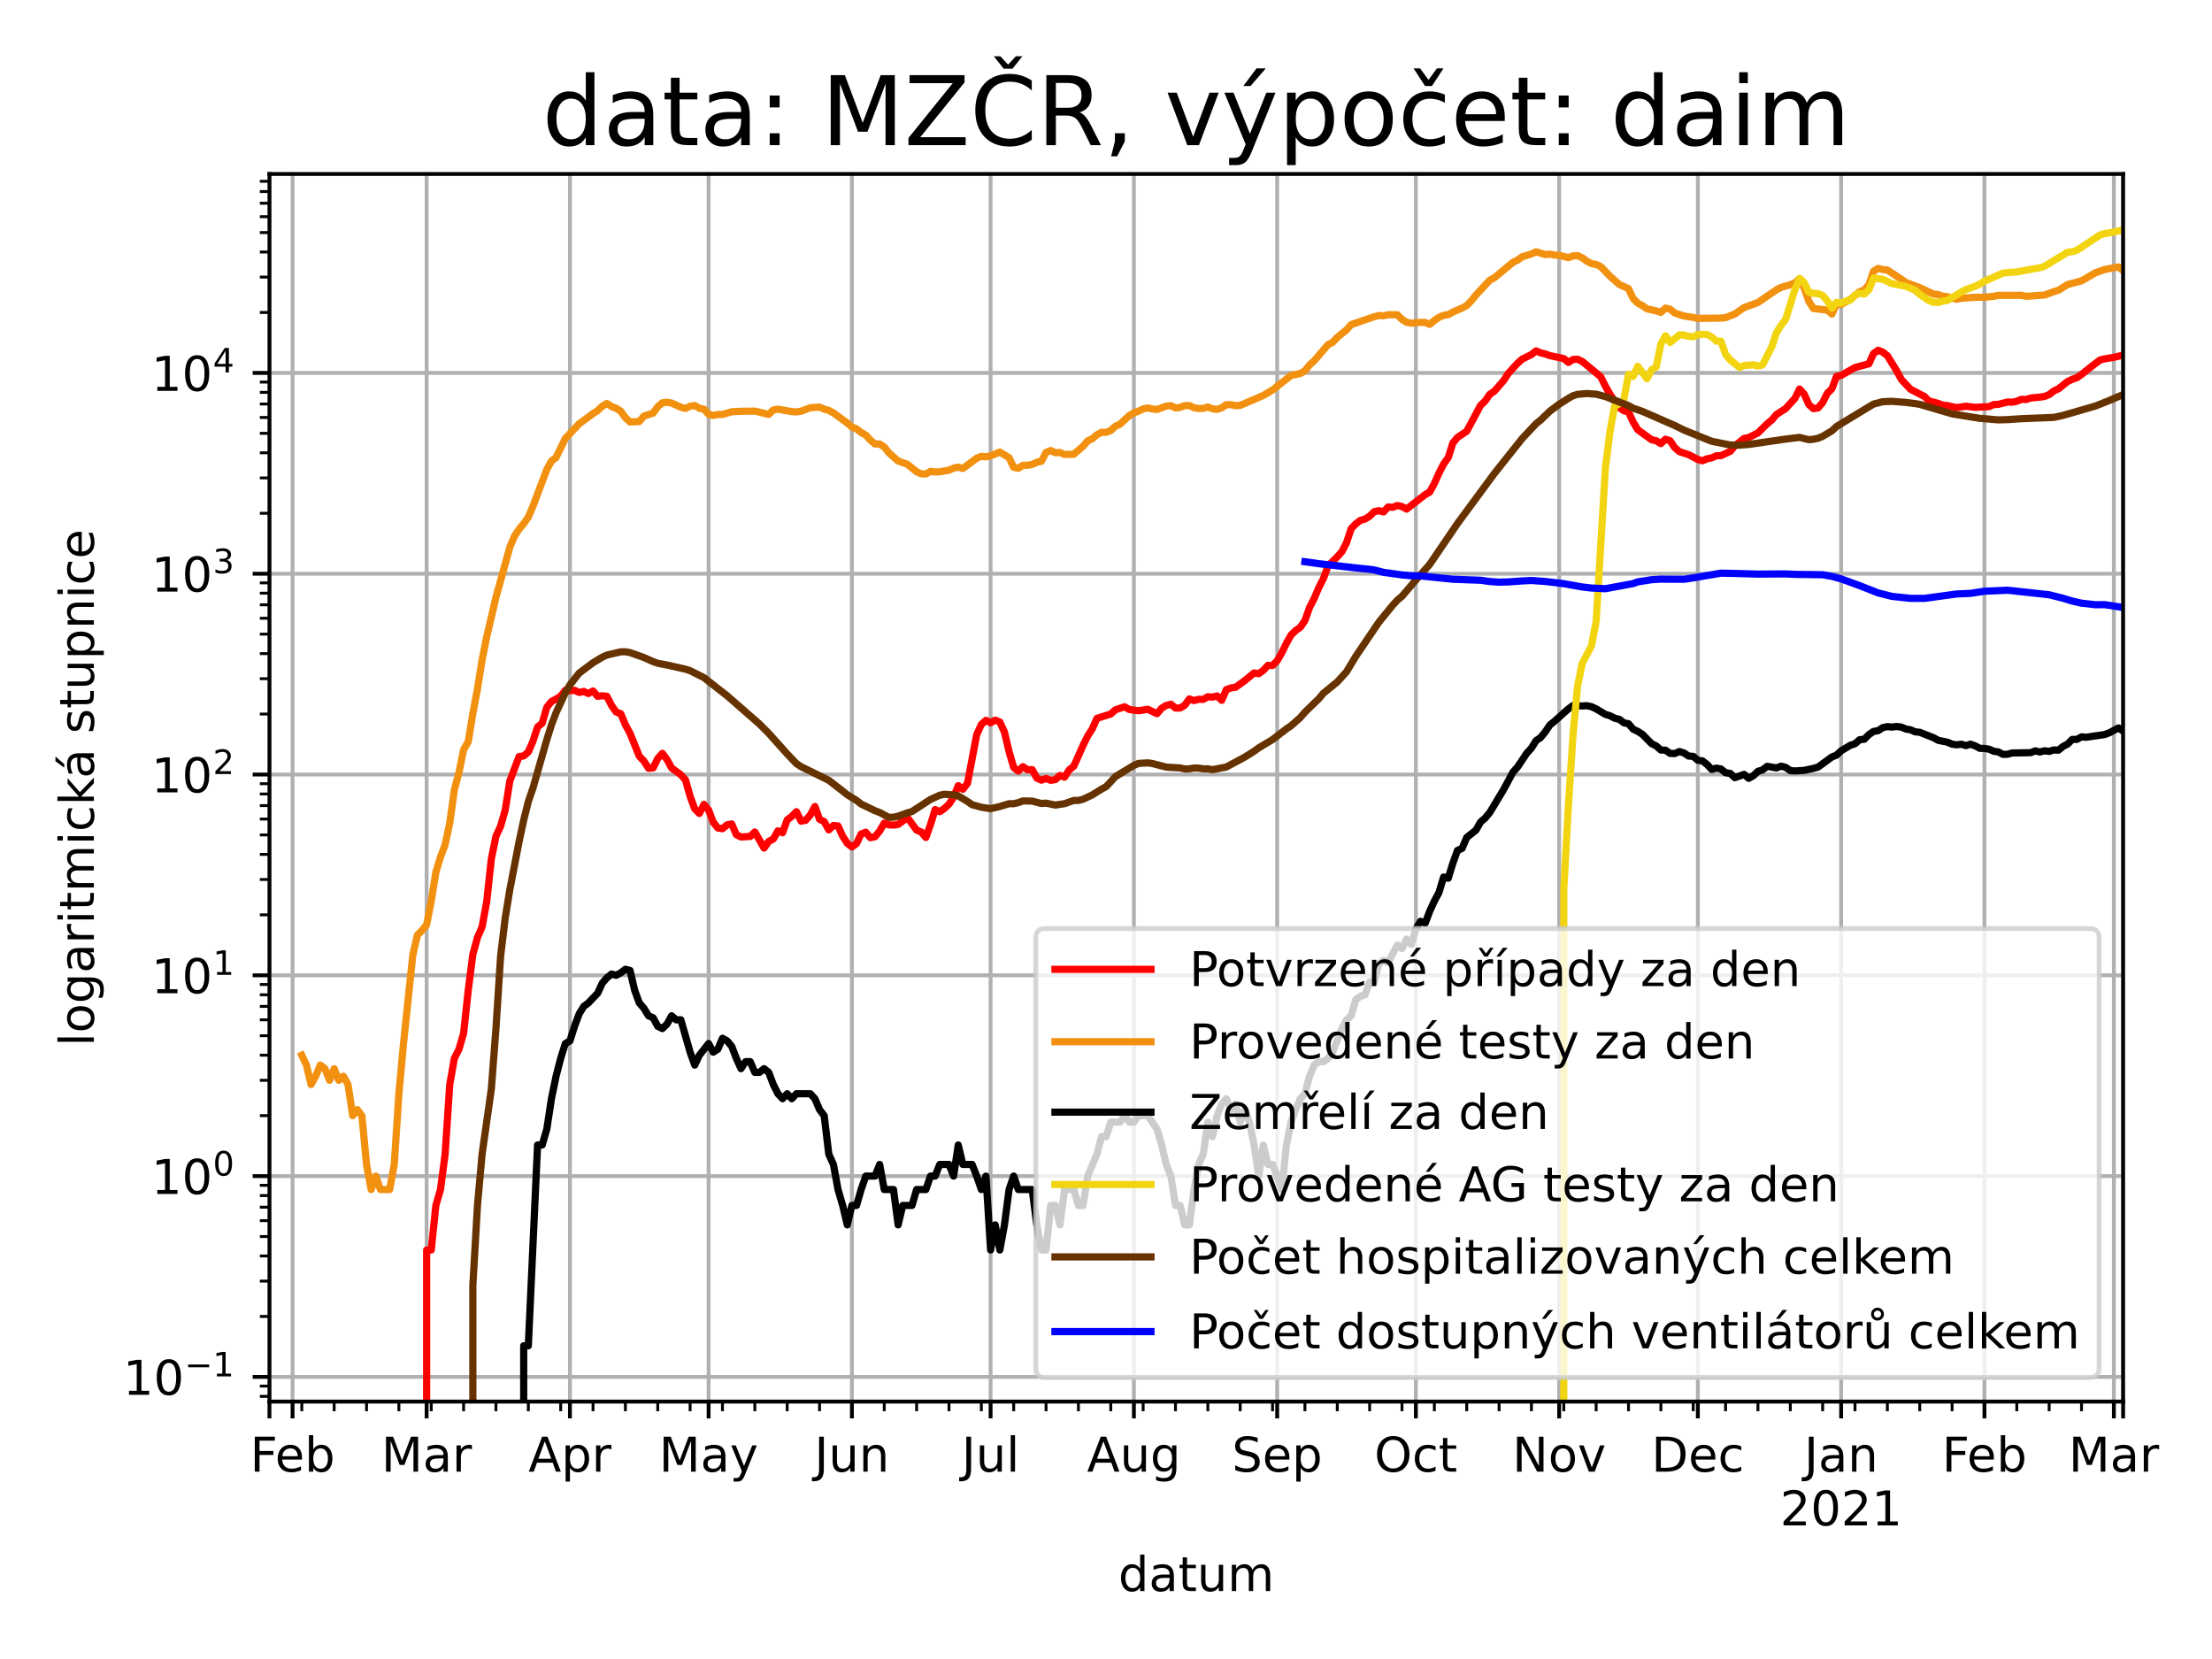 <?xml version="1.0" encoding="utf-8" standalone="no"?>
<!DOCTYPE svg PUBLIC "-//W3C//DTD SVG 1.1//EN"
  "http://www.w3.org/Graphics/SVG/1.1/DTD/svg11.dtd">
<!-- Created with matplotlib (https://matplotlib.org/) -->
<svg height="345.6pt" version="1.1" viewBox="0 0 460.8 345.6" width="460.8pt" xmlns="http://www.w3.org/2000/svg" xmlns:xlink="http://www.w3.org/1999/xlink">
 <defs>
  <style type="text/css">*{stroke-linecap:butt;stroke-linejoin:round;}</style>
 </defs>
 <g id="figure_1">
  <g id="patch_1">
   <path d="M 0 345.6 
L 460.8 345.6 
L 460.8 0 
L 0 0 
z
" style="fill:#ffffff;"/>
  </g>
  <g id="axes_1">
   <g id="patch_2">
    <path d="M 56.132 291.976 
L 442.286 291.976 
L 442.286 36.24 
L 56.132 36.24 
z
" style="fill:#ffffff;"/>
   </g>
   <g id="matplotlib.axis_1">
    <g id="xtick_1">
     <g id="line2d_1">
      <path clip-path="url(#pda30a389e3)" d="M 56.132 291.976 
L 56.132 36.24 
" style="fill:none;stroke:#b0b0b0;stroke-linecap:square;stroke-width:0.8;"/>
     </g>
     <g id="line2d_2">
      <defs>
       <path d="M 0 0 
L 0 3.5 
" id="m4b2a8bb584" style="stroke:#000000;stroke-width:0.8;"/>
      </defs>
      <g>
       <use style="stroke:#000000;stroke-width:0.8;" x="56.132" xlink:href="#m4b2a8bb584" y="291.976"/>
      </g>
     </g>
    </g>
    <g id="xtick_2">
     <g id="line2d_3">
      <path clip-path="url(#pda30a389e3)" d="M 60.947 291.976 
L 60.947 36.24 
" style="fill:none;stroke:#b0b0b0;stroke-linecap:square;stroke-width:0.8;"/>
     </g>
     <g id="line2d_4">
      <g>
       <use style="stroke:#000000;stroke-width:0.8;" x="60.947" xlink:href="#m4b2a8bb584" y="291.976"/>
      </g>
     </g>
     <g id="text_1">
      <!-- Feb -->
      <g transform="translate(52.095 306.574)scale(0.1 -0.1)">
       <defs>
        <path d="M 9.812 72.906 
L 51.703 72.906 
L 51.703 64.594 
L 19.672 64.594 
L 19.672 43.109 
L 48.578 43.109 
L 48.578 34.812 
L 19.672 34.812 
L 19.672 0 
L 9.812 0 
z
" id="DejaVuSans-70"/>
        <path d="M 56.203 29.594 
L 56.203 25.203 
L 14.891 25.203 
Q 15.484 15.922 20.484 11.062 
Q 25.484 6.203 34.422 6.203 
Q 39.594 6.203 44.453 7.469 
Q 49.312 8.734 54.109 11.281 
L 54.109 2.781 
Q 49.266 0.734 44.188 -0.344 
Q 39.109 -1.422 33.891 -1.422 
Q 20.797 -1.422 13.156 6.188 
Q 5.516 13.812 5.516 26.812 
Q 5.516 40.234 12.766 48.109 
Q 20.016 56 32.328 56 
Q 43.359 56 49.781 48.891 
Q 56.203 41.797 56.203 29.594 
z
M 47.219 32.234 
Q 47.125 39.594 43.094 43.984 
Q 39.062 48.391 32.422 48.391 
Q 24.906 48.391 20.391 44.141 
Q 15.875 39.891 15.188 32.172 
z
" id="DejaVuSans-101"/>
        <path d="M 48.688 27.297 
Q 48.688 37.203 44.609 42.844 
Q 40.531 48.484 33.406 48.484 
Q 26.266 48.484 22.188 42.844 
Q 18.109 37.203 18.109 27.297 
Q 18.109 17.391 22.188 11.75 
Q 26.266 6.109 33.406 6.109 
Q 40.531 6.109 44.609 11.75 
Q 48.688 17.391 48.688 27.297 
z
M 18.109 46.391 
Q 20.953 51.266 25.266 53.625 
Q 29.594 56 35.594 56 
Q 45.562 56 51.781 48.094 
Q 58.016 40.188 58.016 27.297 
Q 58.016 14.406 51.781 6.484 
Q 45.562 -1.422 35.594 -1.422 
Q 29.594 -1.422 25.266 0.953 
Q 20.953 3.328 18.109 8.203 
L 18.109 0 
L 9.078 0 
L 9.078 75.984 
L 18.109 75.984 
z
" id="DejaVuSans-98"/>
       </defs>
       <use xlink:href="#DejaVuSans-70"/>
       <use x="52.02" xlink:href="#DejaVuSans-101"/>
       <use x="113.543" xlink:href="#DejaVuSans-98"/>
      </g>
     </g>
    </g>
    <g id="xtick_3">
     <g id="line2d_5">
      <path clip-path="url(#pda30a389e3)" d="M 88.873 291.976 
L 88.873 36.24 
" style="fill:none;stroke:#b0b0b0;stroke-linecap:square;stroke-width:0.8;"/>
     </g>
     <g id="line2d_6">
      <g>
       <use style="stroke:#000000;stroke-width:0.8;" x="88.873" xlink:href="#m4b2a8bb584" y="291.976"/>
      </g>
     </g>
     <g id="text_2">
      <!-- Mar -->
      <g transform="translate(79.44 306.574)scale(0.1 -0.1)">
       <defs>
        <path d="M 9.812 72.906 
L 24.516 72.906 
L 43.109 23.297 
L 61.812 72.906 
L 76.516 72.906 
L 76.516 0 
L 66.891 0 
L 66.891 64.016 
L 48.094 14.016 
L 38.188 14.016 
L 19.391 64.016 
L 19.391 0 
L 9.812 0 
z
" id="DejaVuSans-77"/>
        <path d="M 34.281 27.484 
Q 23.391 27.484 19.188 25 
Q 14.984 22.516 14.984 16.5 
Q 14.984 11.719 18.141 8.906 
Q 21.297 6.109 26.703 6.109 
Q 34.188 6.109 38.703 11.406 
Q 43.219 16.703 43.219 25.484 
L 43.219 27.484 
z
M 52.203 31.203 
L 52.203 0 
L 43.219 0 
L 43.219 8.297 
Q 40.141 3.328 35.547 0.953 
Q 30.953 -1.422 24.312 -1.422 
Q 15.922 -1.422 10.953 3.297 
Q 6 8.016 6 15.922 
Q 6 25.141 12.172 29.828 
Q 18.359 34.516 30.609 34.516 
L 43.219 34.516 
L 43.219 35.406 
Q 43.219 41.609 39.141 45 
Q 35.062 48.391 27.688 48.391 
Q 23 48.391 18.547 47.266 
Q 14.109 46.141 10.016 43.891 
L 10.016 52.203 
Q 14.938 54.109 19.578 55.047 
Q 24.219 56 28.609 56 
Q 40.484 56 46.344 49.844 
Q 52.203 43.703 52.203 31.203 
z
" id="DejaVuSans-97"/>
        <path d="M 41.109 46.297 
Q 39.594 47.172 37.812 47.578 
Q 36.031 48 33.891 48 
Q 26.266 48 22.188 43.047 
Q 18.109 38.094 18.109 28.812 
L 18.109 0 
L 9.078 0 
L 9.078 54.688 
L 18.109 54.688 
L 18.109 46.188 
Q 20.953 51.172 25.484 53.578 
Q 30.031 56 36.531 56 
Q 37.453 56 38.578 55.875 
Q 39.703 55.766 41.062 55.516 
z
" id="DejaVuSans-114"/>
       </defs>
       <use xlink:href="#DejaVuSans-77"/>
       <use x="86.279" xlink:href="#DejaVuSans-97"/>
       <use x="147.559" xlink:href="#DejaVuSans-114"/>
      </g>
     </g>
    </g>
    <g id="xtick_4">
     <g id="line2d_7">
      <path clip-path="url(#pda30a389e3)" d="M 118.726 291.976 
L 118.726 36.24 
" style="fill:none;stroke:#b0b0b0;stroke-linecap:square;stroke-width:0.8;"/>
     </g>
     <g id="line2d_8">
      <g>
       <use style="stroke:#000000;stroke-width:0.8;" x="118.726" xlink:href="#m4b2a8bb584" y="291.976"/>
      </g>
     </g>
     <g id="text_3">
      <!-- Apr -->
      <g transform="translate(110.076 306.574)scale(0.1 -0.1)">
       <defs>
        <path d="M 34.188 63.188 
L 20.797 26.906 
L 47.609 26.906 
z
M 28.609 72.906 
L 39.797 72.906 
L 67.578 0 
L 57.328 0 
L 50.688 18.703 
L 17.828 18.703 
L 11.188 0 
L 0.781 0 
z
" id="DejaVuSans-65"/>
        <path d="M 18.109 8.203 
L 18.109 -20.797 
L 9.078 -20.797 
L 9.078 54.688 
L 18.109 54.688 
L 18.109 46.391 
Q 20.953 51.266 25.266 53.625 
Q 29.594 56 35.594 56 
Q 45.562 56 51.781 48.094 
Q 58.016 40.188 58.016 27.297 
Q 58.016 14.406 51.781 6.484 
Q 45.562 -1.422 35.594 -1.422 
Q 29.594 -1.422 25.266 0.953 
Q 20.953 3.328 18.109 8.203 
z
M 48.688 27.297 
Q 48.688 37.203 44.609 42.844 
Q 40.531 48.484 33.406 48.484 
Q 26.266 48.484 22.188 42.844 
Q 18.109 37.203 18.109 27.297 
Q 18.109 17.391 22.188 11.75 
Q 26.266 6.109 33.406 6.109 
Q 40.531 6.109 44.609 11.75 
Q 48.688 17.391 48.688 27.297 
z
" id="DejaVuSans-112"/>
       </defs>
       <use xlink:href="#DejaVuSans-65"/>
       <use x="68.408" xlink:href="#DejaVuSans-112"/>
       <use x="131.885" xlink:href="#DejaVuSans-114"/>
      </g>
     </g>
    </g>
    <g id="xtick_5">
     <g id="line2d_9">
      <path clip-path="url(#pda30a389e3)" d="M 147.615 291.976 
L 147.615 36.24 
" style="fill:none;stroke:#b0b0b0;stroke-linecap:square;stroke-width:0.8;"/>
     </g>
     <g id="line2d_10">
      <g>
       <use style="stroke:#000000;stroke-width:0.8;" x="147.615" xlink:href="#m4b2a8bb584" y="291.976"/>
      </g>
     </g>
     <g id="text_4">
      <!-- May -->
      <g transform="translate(137.277 306.574)scale(0.1 -0.1)">
       <defs>
        <path d="M 32.172 -5.078 
Q 28.375 -14.844 24.75 -17.812 
Q 21.141 -20.797 15.094 -20.797 
L 7.906 -20.797 
L 7.906 -13.281 
L 13.188 -13.281 
Q 16.891 -13.281 18.938 -11.516 
Q 21 -9.766 23.484 -3.219 
L 25.094 0.875 
L 2.984 54.688 
L 12.5 54.688 
L 29.594 11.922 
L 46.688 54.688 
L 56.203 54.688 
z
" id="DejaVuSans-121"/>
       </defs>
       <use xlink:href="#DejaVuSans-77"/>
       <use x="86.279" xlink:href="#DejaVuSans-97"/>
       <use x="147.559" xlink:href="#DejaVuSans-121"/>
      </g>
     </g>
    </g>
    <g id="xtick_6">
     <g id="line2d_11">
      <path clip-path="url(#pda30a389e3)" d="M 177.467 291.976 
L 177.467 36.24 
" style="fill:none;stroke:#b0b0b0;stroke-linecap:square;stroke-width:0.8;"/>
     </g>
     <g id="line2d_12">
      <g>
       <use style="stroke:#000000;stroke-width:0.8;" x="177.467" xlink:href="#m4b2a8bb584" y="291.976"/>
      </g>
     </g>
     <g id="text_5">
      <!-- Jun -->
      <g transform="translate(169.655 306.574)scale(0.1 -0.1)">
       <defs>
        <path d="M 9.812 72.906 
L 19.672 72.906 
L 19.672 5.078 
Q 19.672 -8.109 14.672 -14.062 
Q 9.672 -20.016 -1.422 -20.016 
L -5.172 -20.016 
L -5.172 -11.719 
L -2.094 -11.719 
Q 4.438 -11.719 7.125 -8.047 
Q 9.812 -4.391 9.812 5.078 
z
" id="DejaVuSans-74"/>
        <path d="M 8.5 21.578 
L 8.5 54.688 
L 17.484 54.688 
L 17.484 21.922 
Q 17.484 14.156 20.5 10.266 
Q 23.531 6.391 29.594 6.391 
Q 36.859 6.391 41.078 11.031 
Q 45.312 15.672 45.312 23.688 
L 45.312 54.688 
L 54.297 54.688 
L 54.297 0 
L 45.312 0 
L 45.312 8.406 
Q 42.047 3.422 37.719 1 
Q 33.406 -1.422 27.688 -1.422 
Q 18.266 -1.422 13.375 4.438 
Q 8.5 10.297 8.5 21.578 
z
M 31.109 56 
z
" id="DejaVuSans-117"/>
        <path d="M 54.891 33.016 
L 54.891 0 
L 45.906 0 
L 45.906 32.719 
Q 45.906 40.484 42.875 44.328 
Q 39.844 48.188 33.797 48.188 
Q 26.516 48.188 22.312 43.547 
Q 18.109 38.922 18.109 30.906 
L 18.109 0 
L 9.078 0 
L 9.078 54.688 
L 18.109 54.688 
L 18.109 46.188 
Q 21.344 51.125 25.703 53.562 
Q 30.078 56 35.797 56 
Q 45.219 56 50.047 50.172 
Q 54.891 44.344 54.891 33.016 
z
" id="DejaVuSans-110"/>
       </defs>
       <use xlink:href="#DejaVuSans-74"/>
       <use x="29.492" xlink:href="#DejaVuSans-117"/>
       <use x="92.871" xlink:href="#DejaVuSans-110"/>
      </g>
     </g>
    </g>
    <g id="xtick_7">
     <g id="line2d_13">
      <path clip-path="url(#pda30a389e3)" d="M 206.357 291.976 
L 206.357 36.24 
" style="fill:none;stroke:#b0b0b0;stroke-linecap:square;stroke-width:0.8;"/>
     </g>
     <g id="line2d_14">
      <g>
       <use style="stroke:#000000;stroke-width:0.8;" x="206.357" xlink:href="#m4b2a8bb584" y="291.976"/>
      </g>
     </g>
     <g id="text_6">
      <!-- Jul -->
      <g transform="translate(200.324 306.574)scale(0.1 -0.1)">
       <defs>
        <path d="M 9.422 75.984 
L 18.406 75.984 
L 18.406 0 
L 9.422 0 
z
" id="DejaVuSans-108"/>
       </defs>
       <use xlink:href="#DejaVuSans-74"/>
       <use x="29.492" xlink:href="#DejaVuSans-117"/>
       <use x="92.871" xlink:href="#DejaVuSans-108"/>
      </g>
     </g>
    </g>
    <g id="xtick_8">
     <g id="line2d_15">
      <path clip-path="url(#pda30a389e3)" d="M 236.209 291.976 
L 236.209 36.24 
" style="fill:none;stroke:#b0b0b0;stroke-linecap:square;stroke-width:0.8;"/>
     </g>
     <g id="line2d_16">
      <g>
       <use style="stroke:#000000;stroke-width:0.8;" x="236.209" xlink:href="#m4b2a8bb584" y="291.976"/>
      </g>
     </g>
     <g id="text_7">
      <!-- Aug -->
      <g transform="translate(226.446 306.574)scale(0.1 -0.1)">
       <defs>
        <path d="M 45.406 27.984 
Q 45.406 37.75 41.375 43.109 
Q 37.359 48.484 30.078 48.484 
Q 22.859 48.484 18.828 43.109 
Q 14.797 37.75 14.797 27.984 
Q 14.797 18.266 18.828 12.891 
Q 22.859 7.516 30.078 7.516 
Q 37.359 7.516 41.375 12.891 
Q 45.406 18.266 45.406 27.984 
z
M 54.391 6.781 
Q 54.391 -7.172 48.188 -13.984 
Q 42 -20.797 29.203 -20.797 
Q 24.469 -20.797 20.266 -20.094 
Q 16.062 -19.391 12.109 -17.922 
L 12.109 -9.188 
Q 16.062 -11.328 19.922 -12.344 
Q 23.781 -13.375 27.781 -13.375 
Q 36.625 -13.375 41.016 -8.766 
Q 45.406 -4.156 45.406 5.172 
L 45.406 9.625 
Q 42.625 4.781 38.281 2.391 
Q 33.938 0 27.875 0 
Q 17.828 0 11.672 7.656 
Q 5.516 15.328 5.516 27.984 
Q 5.516 40.672 11.672 48.328 
Q 17.828 56 27.875 56 
Q 33.938 56 38.281 53.609 
Q 42.625 51.219 45.406 46.391 
L 45.406 54.688 
L 54.391 54.688 
z
" id="DejaVuSans-103"/>
       </defs>
       <use xlink:href="#DejaVuSans-65"/>
       <use x="68.408" xlink:href="#DejaVuSans-117"/>
       <use x="131.787" xlink:href="#DejaVuSans-103"/>
      </g>
     </g>
    </g>
    <g id="xtick_9">
     <g id="line2d_17">
      <path clip-path="url(#pda30a389e3)" d="M 266.061 291.976 
L 266.061 36.24 
" style="fill:none;stroke:#b0b0b0;stroke-linecap:square;stroke-width:0.8;"/>
     </g>
     <g id="line2d_18">
      <g>
       <use style="stroke:#000000;stroke-width:0.8;" x="266.061" xlink:href="#m4b2a8bb584" y="291.976"/>
      </g>
     </g>
     <g id="text_8">
      <!-- Sep -->
      <g transform="translate(256.636 306.574)scale(0.1 -0.1)">
       <defs>
        <path d="M 53.516 70.516 
L 53.516 60.891 
Q 47.906 63.578 42.922 64.891 
Q 37.938 66.219 33.297 66.219 
Q 25.25 66.219 20.875 63.094 
Q 16.5 59.969 16.5 54.203 
Q 16.5 49.359 19.406 46.891 
Q 22.312 44.438 30.422 42.922 
L 36.375 41.703 
Q 47.406 39.594 52.656 34.297 
Q 57.906 29 57.906 20.125 
Q 57.906 9.516 50.797 4.047 
Q 43.703 -1.422 29.984 -1.422 
Q 24.812 -1.422 18.969 -0.25 
Q 13.141 0.922 6.891 3.219 
L 6.891 13.375 
Q 12.891 10.016 18.656 8.297 
Q 24.422 6.594 29.984 6.594 
Q 38.422 6.594 43.016 9.906 
Q 47.609 13.234 47.609 19.391 
Q 47.609 24.75 44.312 27.781 
Q 41.016 30.812 33.5 32.328 
L 27.484 33.5 
Q 16.453 35.688 11.516 40.375 
Q 6.594 45.062 6.594 53.422 
Q 6.594 63.094 13.406 68.656 
Q 20.219 74.219 32.172 74.219 
Q 37.312 74.219 42.625 73.281 
Q 47.953 72.359 53.516 70.516 
z
" id="DejaVuSans-83"/>
       </defs>
       <use xlink:href="#DejaVuSans-83"/>
       <use x="63.477" xlink:href="#DejaVuSans-101"/>
       <use x="125" xlink:href="#DejaVuSans-112"/>
      </g>
     </g>
    </g>
    <g id="xtick_10">
     <g id="line2d_19">
      <path clip-path="url(#pda30a389e3)" d="M 294.951 291.976 
L 294.951 36.24 
" style="fill:none;stroke:#b0b0b0;stroke-linecap:square;stroke-width:0.8;"/>
     </g>
     <g id="line2d_20">
      <g>
       <use style="stroke:#000000;stroke-width:0.8;" x="294.951" xlink:href="#m4b2a8bb584" y="291.976"/>
      </g>
     </g>
     <g id="text_9">
      <!-- Oct -->
      <g transform="translate(286.305 306.574)scale(0.1 -0.1)">
       <defs>
        <path d="M 39.406 66.219 
Q 28.656 66.219 22.328 58.203 
Q 16.016 50.203 16.016 36.375 
Q 16.016 22.609 22.328 14.594 
Q 28.656 6.594 39.406 6.594 
Q 50.141 6.594 56.422 14.594 
Q 62.703 22.609 62.703 36.375 
Q 62.703 50.203 56.422 58.203 
Q 50.141 66.219 39.406 66.219 
z
M 39.406 74.219 
Q 54.734 74.219 63.906 63.938 
Q 73.094 53.656 73.094 36.375 
Q 73.094 19.141 63.906 8.859 
Q 54.734 -1.422 39.406 -1.422 
Q 24.031 -1.422 14.812 8.828 
Q 5.609 19.094 5.609 36.375 
Q 5.609 53.656 14.812 63.938 
Q 24.031 74.219 39.406 74.219 
z
" id="DejaVuSans-79"/>
        <path d="M 48.781 52.594 
L 48.781 44.188 
Q 44.969 46.297 41.141 47.344 
Q 37.312 48.391 33.406 48.391 
Q 24.656 48.391 19.812 42.844 
Q 14.984 37.312 14.984 27.297 
Q 14.984 17.281 19.812 11.734 
Q 24.656 6.203 33.406 6.203 
Q 37.312 6.203 41.141 7.25 
Q 44.969 8.297 48.781 10.406 
L 48.781 2.094 
Q 45.016 0.344 40.984 -0.531 
Q 36.969 -1.422 32.422 -1.422 
Q 20.062 -1.422 12.781 6.344 
Q 5.516 14.109 5.516 27.297 
Q 5.516 40.672 12.859 48.328 
Q 20.219 56 33.016 56 
Q 37.156 56 41.109 55.141 
Q 45.062 54.297 48.781 52.594 
z
" id="DejaVuSans-99"/>
        <path d="M 18.312 70.219 
L 18.312 54.688 
L 36.812 54.688 
L 36.812 47.703 
L 18.312 47.703 
L 18.312 18.016 
Q 18.312 11.328 20.141 9.422 
Q 21.969 7.516 27.594 7.516 
L 36.812 7.516 
L 36.812 0 
L 27.594 0 
Q 17.188 0 13.234 3.875 
Q 9.281 7.766 9.281 18.016 
L 9.281 47.703 
L 2.688 47.703 
L 2.688 54.688 
L 9.281 54.688 
L 9.281 70.219 
z
" id="DejaVuSans-116"/>
       </defs>
       <use xlink:href="#DejaVuSans-79"/>
       <use x="78.711" xlink:href="#DejaVuSans-99"/>
       <use x="133.691" xlink:href="#DejaVuSans-116"/>
      </g>
     </g>
    </g>
    <g id="xtick_11">
     <g id="line2d_21">
      <path clip-path="url(#pda30a389e3)" d="M 324.803 291.976 
L 324.803 36.24 
" style="fill:none;stroke:#b0b0b0;stroke-linecap:square;stroke-width:0.8;"/>
     </g>
     <g id="line2d_22">
      <g>
       <use style="stroke:#000000;stroke-width:0.8;" x="324.803" xlink:href="#m4b2a8bb584" y="291.976"/>
      </g>
     </g>
     <g id="text_10">
      <!-- Nov -->
      <g transform="translate(315.043 306.574)scale(0.1 -0.1)">
       <defs>
        <path d="M 9.812 72.906 
L 23.094 72.906 
L 55.422 11.922 
L 55.422 72.906 
L 64.984 72.906 
L 64.984 0 
L 51.703 0 
L 19.391 60.984 
L 19.391 0 
L 9.812 0 
z
" id="DejaVuSans-78"/>
        <path d="M 30.609 48.391 
Q 23.391 48.391 19.188 42.75 
Q 14.984 37.109 14.984 27.297 
Q 14.984 17.484 19.156 11.844 
Q 23.344 6.203 30.609 6.203 
Q 37.797 6.203 41.984 11.859 
Q 46.188 17.531 46.188 27.297 
Q 46.188 37.016 41.984 42.703 
Q 37.797 48.391 30.609 48.391 
z
M 30.609 56 
Q 42.328 56 49.016 48.375 
Q 55.719 40.766 55.719 27.297 
Q 55.719 13.875 49.016 6.219 
Q 42.328 -1.422 30.609 -1.422 
Q 18.844 -1.422 12.172 6.219 
Q 5.516 13.875 5.516 27.297 
Q 5.516 40.766 12.172 48.375 
Q 18.844 56 30.609 56 
z
" id="DejaVuSans-111"/>
        <path d="M 2.984 54.688 
L 12.5 54.688 
L 29.594 8.797 
L 46.688 54.688 
L 56.203 54.688 
L 35.688 0 
L 23.484 0 
z
" id="DejaVuSans-118"/>
       </defs>
       <use xlink:href="#DejaVuSans-78"/>
       <use x="74.805" xlink:href="#DejaVuSans-111"/>
       <use x="135.986" xlink:href="#DejaVuSans-118"/>
      </g>
     </g>
    </g>
    <g id="xtick_12">
     <g id="line2d_23">
      <path clip-path="url(#pda30a389e3)" d="M 353.692 291.976 
L 353.692 36.24 
" style="fill:none;stroke:#b0b0b0;stroke-linecap:square;stroke-width:0.8;"/>
     </g>
     <g id="line2d_24">
      <g>
       <use style="stroke:#000000;stroke-width:0.8;" x="353.692" xlink:href="#m4b2a8bb584" y="291.976"/>
      </g>
     </g>
     <g id="text_11">
      <!-- Dec -->
      <g transform="translate(344.016 306.574)scale(0.1 -0.1)">
       <defs>
        <path d="M 19.672 64.797 
L 19.672 8.109 
L 31.594 8.109 
Q 46.688 8.109 53.688 14.938 
Q 60.688 21.781 60.688 36.531 
Q 60.688 51.172 53.688 57.984 
Q 46.688 64.797 31.594 64.797 
z
M 9.812 72.906 
L 30.078 72.906 
Q 51.266 72.906 61.172 64.094 
Q 71.094 55.281 71.094 36.531 
Q 71.094 17.672 61.125 8.828 
Q 51.172 0 30.078 0 
L 9.812 0 
z
" id="DejaVuSans-68"/>
       </defs>
       <use xlink:href="#DejaVuSans-68"/>
       <use x="77.002" xlink:href="#DejaVuSans-101"/>
       <use x="138.525" xlink:href="#DejaVuSans-99"/>
      </g>
     </g>
    </g>
    <g id="xtick_13">
     <g id="line2d_25">
      <path clip-path="url(#pda30a389e3)" d="M 383.545 291.976 
L 383.545 36.24 
" style="fill:none;stroke:#b0b0b0;stroke-linecap:square;stroke-width:0.8;"/>
     </g>
     <g id="line2d_26">
      <g>
       <use style="stroke:#000000;stroke-width:0.8;" x="383.545" xlink:href="#m4b2a8bb584" y="291.976"/>
      </g>
     </g>
     <g id="text_12">
      <!-- Jan -->
      <g transform="translate(375.837 306.574)scale(0.1 -0.1)">
       <use xlink:href="#DejaVuSans-74"/>
       <use x="29.492" xlink:href="#DejaVuSans-97"/>
       <use x="90.771" xlink:href="#DejaVuSans-110"/>
      </g>
      <!-- 2021 -->
      <g transform="translate(370.82 317.772)scale(0.1 -0.1)">
       <defs>
        <path d="M 19.188 8.297 
L 53.609 8.297 
L 53.609 0 
L 7.328 0 
L 7.328 8.297 
Q 12.938 14.109 22.625 23.891 
Q 32.328 33.688 34.812 36.531 
Q 39.547 41.844 41.422 45.531 
Q 43.312 49.219 43.312 52.781 
Q 43.312 58.594 39.234 62.25 
Q 35.156 65.922 28.609 65.922 
Q 23.969 65.922 18.812 64.312 
Q 13.672 62.703 7.812 59.422 
L 7.812 69.391 
Q 13.766 71.781 18.938 73 
Q 24.125 74.219 28.422 74.219 
Q 39.75 74.219 46.484 68.547 
Q 53.219 62.891 53.219 53.422 
Q 53.219 48.922 51.531 44.891 
Q 49.859 40.875 45.406 35.406 
Q 44.188 33.984 37.641 27.219 
Q 31.109 20.453 19.188 8.297 
z
" id="DejaVuSans-50"/>
        <path d="M 31.781 66.406 
Q 24.172 66.406 20.328 58.906 
Q 16.5 51.422 16.5 36.375 
Q 16.5 21.391 20.328 13.891 
Q 24.172 6.391 31.781 6.391 
Q 39.453 6.391 43.281 13.891 
Q 47.125 21.391 47.125 36.375 
Q 47.125 51.422 43.281 58.906 
Q 39.453 66.406 31.781 66.406 
z
M 31.781 74.219 
Q 44.047 74.219 50.516 64.516 
Q 56.984 54.828 56.984 36.375 
Q 56.984 17.969 50.516 8.266 
Q 44.047 -1.422 31.781 -1.422 
Q 19.531 -1.422 13.062 8.266 
Q 6.594 17.969 6.594 36.375 
Q 6.594 54.828 13.062 64.516 
Q 19.531 74.219 31.781 74.219 
z
" id="DejaVuSans-48"/>
        <path d="M 12.406 8.297 
L 28.516 8.297 
L 28.516 63.922 
L 10.984 60.406 
L 10.984 69.391 
L 28.422 72.906 
L 38.281 72.906 
L 38.281 8.297 
L 54.391 8.297 
L 54.391 0 
L 12.406 0 
z
" id="DejaVuSans-49"/>
       </defs>
       <use xlink:href="#DejaVuSans-50"/>
       <use x="63.623" xlink:href="#DejaVuSans-48"/>
       <use x="127.246" xlink:href="#DejaVuSans-50"/>
       <use x="190.869" xlink:href="#DejaVuSans-49"/>
      </g>
     </g>
    </g>
    <g id="xtick_14">
     <g id="line2d_27">
      <path clip-path="url(#pda30a389e3)" d="M 413.397 291.976 
L 413.397 36.24 
" style="fill:none;stroke:#b0b0b0;stroke-linecap:square;stroke-width:0.8;"/>
     </g>
     <g id="line2d_28">
      <g>
       <use style="stroke:#000000;stroke-width:0.8;" x="413.397" xlink:href="#m4b2a8bb584" y="291.976"/>
      </g>
     </g>
     <g id="text_13">
      <!-- Feb -->
      <g transform="translate(404.545 306.574)scale(0.1 -0.1)">
       <use xlink:href="#DejaVuSans-70"/>
       <use x="52.02" xlink:href="#DejaVuSans-101"/>
       <use x="113.543" xlink:href="#DejaVuSans-98"/>
      </g>
     </g>
    </g>
    <g id="xtick_15">
     <g id="line2d_29">
      <path clip-path="url(#pda30a389e3)" d="M 440.36 291.976 
L 440.36 36.24 
" style="fill:none;stroke:#b0b0b0;stroke-linecap:square;stroke-width:0.8;"/>
     </g>
     <g id="line2d_30">
      <g>
       <use style="stroke:#000000;stroke-width:0.8;" x="440.36" xlink:href="#m4b2a8bb584" y="291.976"/>
      </g>
     </g>
     <g id="text_14">
      <!-- Mar -->
      <g transform="translate(430.927 306.574)scale(0.1 -0.1)">
       <use xlink:href="#DejaVuSans-77"/>
       <use x="86.279" xlink:href="#DejaVuSans-97"/>
       <use x="147.559" xlink:href="#DejaVuSans-114"/>
      </g>
     </g>
    </g>
    <g id="xtick_16">
     <g id="line2d_31">
      <path clip-path="url(#pda30a389e3)" d="M 442.286 291.976 
L 442.286 36.24 
" style="fill:none;stroke:#b0b0b0;stroke-linecap:square;stroke-width:0.8;"/>
     </g>
     <g id="line2d_32">
      <g>
       <use style="stroke:#000000;stroke-width:0.8;" x="442.286" xlink:href="#m4b2a8bb584" y="291.976"/>
      </g>
     </g>
    </g>
    <g id="xtick_17">
     <g id="line2d_33">
      <defs>
       <path d="M 0 0 
L 0 2 
" id="mddd936d445" style="stroke:#000000;stroke-width:0.6;"/>
      </defs>
      <g>
       <use style="stroke:#000000;stroke-width:0.6;" x="62.873" xlink:href="#mddd936d445" y="291.976"/>
      </g>
     </g>
    </g>
    <g id="xtick_18">
     <g id="line2d_34">
      <g>
       <use style="stroke:#000000;stroke-width:0.6;" x="69.614" xlink:href="#mddd936d445" y="291.976"/>
      </g>
     </g>
    </g>
    <g id="xtick_19">
     <g id="line2d_35">
      <g>
       <use style="stroke:#000000;stroke-width:0.6;" x="76.355" xlink:href="#mddd936d445" y="291.976"/>
      </g>
     </g>
    </g>
    <g id="xtick_20">
     <g id="line2d_36">
      <g>
       <use style="stroke:#000000;stroke-width:0.6;" x="83.095" xlink:href="#mddd936d445" y="291.976"/>
      </g>
     </g>
    </g>
    <g id="xtick_21">
     <g id="line2d_37">
      <g>
       <use style="stroke:#000000;stroke-width:0.6;" x="89.836" xlink:href="#mddd936d445" y="291.976"/>
      </g>
     </g>
    </g>
    <g id="xtick_22">
     <g id="line2d_38">
      <g>
       <use style="stroke:#000000;stroke-width:0.6;" x="96.577" xlink:href="#mddd936d445" y="291.976"/>
      </g>
     </g>
    </g>
    <g id="xtick_23">
     <g id="line2d_39">
      <g>
       <use style="stroke:#000000;stroke-width:0.6;" x="103.318" xlink:href="#mddd936d445" y="291.976"/>
      </g>
     </g>
    </g>
    <g id="xtick_24">
     <g id="line2d_40">
      <g>
       <use style="stroke:#000000;stroke-width:0.6;" x="110.059" xlink:href="#mddd936d445" y="291.976"/>
      </g>
     </g>
    </g>
    <g id="xtick_25">
     <g id="line2d_41">
      <g>
       <use style="stroke:#000000;stroke-width:0.6;" x="116.8" xlink:href="#mddd936d445" y="291.976"/>
      </g>
     </g>
    </g>
    <g id="xtick_26">
     <g id="line2d_42">
      <g>
       <use style="stroke:#000000;stroke-width:0.6;" x="123.54" xlink:href="#mddd936d445" y="291.976"/>
      </g>
     </g>
    </g>
    <g id="xtick_27">
     <g id="line2d_43">
      <g>
       <use style="stroke:#000000;stroke-width:0.6;" x="130.281" xlink:href="#mddd936d445" y="291.976"/>
      </g>
     </g>
    </g>
    <g id="xtick_28">
     <g id="line2d_44">
      <g>
       <use style="stroke:#000000;stroke-width:0.6;" x="137.022" xlink:href="#mddd936d445" y="291.976"/>
      </g>
     </g>
    </g>
    <g id="xtick_29">
     <g id="line2d_45">
      <g>
       <use style="stroke:#000000;stroke-width:0.6;" x="143.763" xlink:href="#mddd936d445" y="291.976"/>
      </g>
     </g>
    </g>
    <g id="xtick_30">
     <g id="line2d_46">
      <g>
       <use style="stroke:#000000;stroke-width:0.6;" x="150.504" xlink:href="#mddd936d445" y="291.976"/>
      </g>
     </g>
    </g>
    <g id="xtick_31">
     <g id="line2d_47">
      <g>
       <use style="stroke:#000000;stroke-width:0.6;" x="157.245" xlink:href="#mddd936d445" y="291.976"/>
      </g>
     </g>
    </g>
    <g id="xtick_32">
     <g id="line2d_48">
      <g>
       <use style="stroke:#000000;stroke-width:0.6;" x="163.986" xlink:href="#mddd936d445" y="291.976"/>
      </g>
     </g>
    </g>
    <g id="xtick_33">
     <g id="line2d_49">
      <g>
       <use style="stroke:#000000;stroke-width:0.6;" x="170.726" xlink:href="#mddd936d445" y="291.976"/>
      </g>
     </g>
    </g>
    <g id="xtick_34">
     <g id="line2d_50">
      <g>
       <use style="stroke:#000000;stroke-width:0.6;" x="184.208" xlink:href="#mddd936d445" y="291.976"/>
      </g>
     </g>
    </g>
    <g id="xtick_35">
     <g id="line2d_51">
      <g>
       <use style="stroke:#000000;stroke-width:0.6;" x="190.949" xlink:href="#mddd936d445" y="291.976"/>
      </g>
     </g>
    </g>
    <g id="xtick_36">
     <g id="line2d_52">
      <g>
       <use style="stroke:#000000;stroke-width:0.6;" x="197.69" xlink:href="#mddd936d445" y="291.976"/>
      </g>
     </g>
    </g>
    <g id="xtick_37">
     <g id="line2d_53">
      <g>
       <use style="stroke:#000000;stroke-width:0.6;" x="204.431" xlink:href="#mddd936d445" y="291.976"/>
      </g>
     </g>
    </g>
    <g id="xtick_38">
     <g id="line2d_54">
      <g>
       <use style="stroke:#000000;stroke-width:0.6;" x="211.171" xlink:href="#mddd936d445" y="291.976"/>
      </g>
     </g>
    </g>
    <g id="xtick_39">
     <g id="line2d_55">
      <g>
       <use style="stroke:#000000;stroke-width:0.6;" x="217.912" xlink:href="#mddd936d445" y="291.976"/>
      </g>
     </g>
    </g>
    <g id="xtick_40">
     <g id="line2d_56">
      <g>
       <use style="stroke:#000000;stroke-width:0.6;" x="224.653" xlink:href="#mddd936d445" y="291.976"/>
      </g>
     </g>
    </g>
    <g id="xtick_41">
     <g id="line2d_57">
      <g>
       <use style="stroke:#000000;stroke-width:0.6;" x="231.394" xlink:href="#mddd936d445" y="291.976"/>
      </g>
     </g>
    </g>
    <g id="xtick_42">
     <g id="line2d_58">
      <g>
       <use style="stroke:#000000;stroke-width:0.6;" x="238.135" xlink:href="#mddd936d445" y="291.976"/>
      </g>
     </g>
    </g>
    <g id="xtick_43">
     <g id="line2d_59">
      <g>
       <use style="stroke:#000000;stroke-width:0.6;" x="244.876" xlink:href="#mddd936d445" y="291.976"/>
      </g>
     </g>
    </g>
    <g id="xtick_44">
     <g id="line2d_60">
      <g>
       <use style="stroke:#000000;stroke-width:0.6;" x="251.617" xlink:href="#mddd936d445" y="291.976"/>
      </g>
     </g>
    </g>
    <g id="xtick_45">
     <g id="line2d_61">
      <g>
       <use style="stroke:#000000;stroke-width:0.6;" x="258.357" xlink:href="#mddd936d445" y="291.976"/>
      </g>
     </g>
    </g>
    <g id="xtick_46">
     <g id="line2d_62">
      <g>
       <use style="stroke:#000000;stroke-width:0.6;" x="265.098" xlink:href="#mddd936d445" y="291.976"/>
      </g>
     </g>
    </g>
    <g id="xtick_47">
     <g id="line2d_63">
      <g>
       <use style="stroke:#000000;stroke-width:0.6;" x="271.839" xlink:href="#mddd936d445" y="291.976"/>
      </g>
     </g>
    </g>
    <g id="xtick_48">
     <g id="line2d_64">
      <g>
       <use style="stroke:#000000;stroke-width:0.6;" x="278.58" xlink:href="#mddd936d445" y="291.976"/>
      </g>
     </g>
    </g>
    <g id="xtick_49">
     <g id="line2d_65">
      <g>
       <use style="stroke:#000000;stroke-width:0.6;" x="285.321" xlink:href="#mddd936d445" y="291.976"/>
      </g>
     </g>
    </g>
    <g id="xtick_50">
     <g id="line2d_66">
      <g>
       <use style="stroke:#000000;stroke-width:0.6;" x="292.062" xlink:href="#mddd936d445" y="291.976"/>
      </g>
     </g>
    </g>
    <g id="xtick_51">
     <g id="line2d_67">
      <g>
       <use style="stroke:#000000;stroke-width:0.6;" x="298.802" xlink:href="#mddd936d445" y="291.976"/>
      </g>
     </g>
    </g>
    <g id="xtick_52">
     <g id="line2d_68">
      <g>
       <use style="stroke:#000000;stroke-width:0.6;" x="305.543" xlink:href="#mddd936d445" y="291.976"/>
      </g>
     </g>
    </g>
    <g id="xtick_53">
     <g id="line2d_69">
      <g>
       <use style="stroke:#000000;stroke-width:0.6;" x="312.284" xlink:href="#mddd936d445" y="291.976"/>
      </g>
     </g>
    </g>
    <g id="xtick_54">
     <g id="line2d_70">
      <g>
       <use style="stroke:#000000;stroke-width:0.6;" x="319.025" xlink:href="#mddd936d445" y="291.976"/>
      </g>
     </g>
    </g>
    <g id="xtick_55">
     <g id="line2d_71">
      <g>
       <use style="stroke:#000000;stroke-width:0.6;" x="325.766" xlink:href="#mddd936d445" y="291.976"/>
      </g>
     </g>
    </g>
    <g id="xtick_56">
     <g id="line2d_72">
      <g>
       <use style="stroke:#000000;stroke-width:0.6;" x="332.507" xlink:href="#mddd936d445" y="291.976"/>
      </g>
     </g>
    </g>
    <g id="xtick_57">
     <g id="line2d_73">
      <g>
       <use style="stroke:#000000;stroke-width:0.6;" x="339.248" xlink:href="#mddd936d445" y="291.976"/>
      </g>
     </g>
    </g>
    <g id="xtick_58">
     <g id="line2d_74">
      <g>
       <use style="stroke:#000000;stroke-width:0.6;" x="345.988" xlink:href="#mddd936d445" y="291.976"/>
      </g>
     </g>
    </g>
    <g id="xtick_59">
     <g id="line2d_75">
      <g>
       <use style="stroke:#000000;stroke-width:0.6;" x="352.729" xlink:href="#mddd936d445" y="291.976"/>
      </g>
     </g>
    </g>
    <g id="xtick_60">
     <g id="line2d_76">
      <g>
       <use style="stroke:#000000;stroke-width:0.6;" x="359.47" xlink:href="#mddd936d445" y="291.976"/>
      </g>
     </g>
    </g>
    <g id="xtick_61">
     <g id="line2d_77">
      <g>
       <use style="stroke:#000000;stroke-width:0.6;" x="366.211" xlink:href="#mddd936d445" y="291.976"/>
      </g>
     </g>
    </g>
    <g id="xtick_62">
     <g id="line2d_78">
      <g>
       <use style="stroke:#000000;stroke-width:0.6;" x="372.952" xlink:href="#mddd936d445" y="291.976"/>
      </g>
     </g>
    </g>
    <g id="xtick_63">
     <g id="line2d_79">
      <g>
       <use style="stroke:#000000;stroke-width:0.6;" x="379.693" xlink:href="#mddd936d445" y="291.976"/>
      </g>
     </g>
    </g>
    <g id="xtick_64">
     <g id="line2d_80">
      <g>
       <use style="stroke:#000000;stroke-width:0.6;" x="386.433" xlink:href="#mddd936d445" y="291.976"/>
      </g>
     </g>
    </g>
    <g id="xtick_65">
     <g id="line2d_81">
      <g>
       <use style="stroke:#000000;stroke-width:0.6;" x="393.174" xlink:href="#mddd936d445" y="291.976"/>
      </g>
     </g>
    </g>
    <g id="xtick_66">
     <g id="line2d_82">
      <g>
       <use style="stroke:#000000;stroke-width:0.6;" x="399.915" xlink:href="#mddd936d445" y="291.976"/>
      </g>
     </g>
    </g>
    <g id="xtick_67">
     <g id="line2d_83">
      <g>
       <use style="stroke:#000000;stroke-width:0.6;" x="406.656" xlink:href="#mddd936d445" y="291.976"/>
      </g>
     </g>
    </g>
    <g id="xtick_68">
     <g id="line2d_84">
      <g>
       <use style="stroke:#000000;stroke-width:0.6;" x="420.138" xlink:href="#mddd936d445" y="291.976"/>
      </g>
     </g>
    </g>
    <g id="xtick_69">
     <g id="line2d_85">
      <g>
       <use style="stroke:#000000;stroke-width:0.6;" x="426.879" xlink:href="#mddd936d445" y="291.976"/>
      </g>
     </g>
    </g>
    <g id="xtick_70">
     <g id="line2d_86">
      <g>
       <use style="stroke:#000000;stroke-width:0.6;" x="433.619" xlink:href="#mddd936d445" y="291.976"/>
      </g>
     </g>
    </g>
    <g id="text_15">
     <!-- datum -->
     <g transform="translate(232.972 331.45)scale(0.1 -0.1)">
      <defs>
       <path d="M 45.406 46.391 
L 45.406 75.984 
L 54.391 75.984 
L 54.391 0 
L 45.406 0 
L 45.406 8.203 
Q 42.578 3.328 38.25 0.953 
Q 33.938 -1.422 27.875 -1.422 
Q 17.969 -1.422 11.734 6.484 
Q 5.516 14.406 5.516 27.297 
Q 5.516 40.188 11.734 48.094 
Q 17.969 56 27.875 56 
Q 33.938 56 38.25 53.625 
Q 42.578 51.266 45.406 46.391 
z
M 14.797 27.297 
Q 14.797 17.391 18.875 11.75 
Q 22.953 6.109 30.078 6.109 
Q 37.203 6.109 41.297 11.75 
Q 45.406 17.391 45.406 27.297 
Q 45.406 37.203 41.297 42.844 
Q 37.203 48.484 30.078 48.484 
Q 22.953 48.484 18.875 42.844 
Q 14.797 37.203 14.797 27.297 
z
" id="DejaVuSans-100"/>
       <path d="M 52 44.188 
Q 55.375 50.25 60.062 53.125 
Q 64.75 56 71.094 56 
Q 79.641 56 84.281 50.016 
Q 88.922 44.047 88.922 33.016 
L 88.922 0 
L 79.891 0 
L 79.891 32.719 
Q 79.891 40.578 77.094 44.375 
Q 74.312 48.188 68.609 48.188 
Q 61.625 48.188 57.562 43.547 
Q 53.516 38.922 53.516 30.906 
L 53.516 0 
L 44.484 0 
L 44.484 32.719 
Q 44.484 40.625 41.703 44.406 
Q 38.922 48.188 33.109 48.188 
Q 26.219 48.188 22.156 43.531 
Q 18.109 38.875 18.109 30.906 
L 18.109 0 
L 9.078 0 
L 9.078 54.688 
L 18.109 54.688 
L 18.109 46.188 
Q 21.188 51.219 25.484 53.609 
Q 29.781 56 35.688 56 
Q 41.656 56 45.828 52.969 
Q 50 49.953 52 44.188 
z
" id="DejaVuSans-109"/>
      </defs>
      <use xlink:href="#DejaVuSans-100"/>
      <use x="63.477" xlink:href="#DejaVuSans-97"/>
      <use x="124.756" xlink:href="#DejaVuSans-116"/>
      <use x="163.965" xlink:href="#DejaVuSans-117"/>
      <use x="227.344" xlink:href="#DejaVuSans-109"/>
     </g>
    </g>
   </g>
   <g id="matplotlib.axis_2">
    <g id="ytick_1">
     <g id="line2d_87">
      <path clip-path="url(#pda30a389e3)" d="M 56.132 286.831 
L 442.286 286.831 
" style="fill:none;stroke:#b0b0b0;stroke-linecap:square;stroke-width:0.8;"/>
     </g>
     <g id="line2d_88">
      <defs>
       <path d="M 0 0 
L -3.5 0 
" id="m6187dcaf5a" style="stroke:#000000;stroke-width:0.8;"/>
      </defs>
      <g>
       <use style="stroke:#000000;stroke-width:0.8;" x="56.132" xlink:href="#m6187dcaf5a" y="286.831"/>
      </g>
     </g>
     <g id="text_16">
      <!-- $\mathdefault{10^{-1}}$ -->
      <g transform="translate(25.632 290.63)scale(0.1 -0.1)">
       <defs>
        <path d="M 10.594 35.5 
L 73.188 35.5 
L 73.188 27.203 
L 10.594 27.203 
z
" id="DejaVuSans-8722"/>
       </defs>
       <use transform="translate(0 0.684)" xlink:href="#DejaVuSans-49"/>
       <use transform="translate(63.623 0.684)" xlink:href="#DejaVuSans-48"/>
       <use transform="translate(128.203 38.966)scale(0.7)" xlink:href="#DejaVuSans-8722"/>
       <use transform="translate(186.855 38.966)scale(0.7)" xlink:href="#DejaVuSans-49"/>
      </g>
     </g>
    </g>
    <g id="ytick_2">
     <g id="line2d_89">
      <path clip-path="url(#pda30a389e3)" d="M 56.132 245.002 
L 442.286 245.002 
" style="fill:none;stroke:#b0b0b0;stroke-linecap:square;stroke-width:0.8;"/>
     </g>
     <g id="line2d_90">
      <g>
       <use style="stroke:#000000;stroke-width:0.8;" x="56.132" xlink:href="#m6187dcaf5a" y="245.002"/>
      </g>
     </g>
     <g id="text_17">
      <!-- $\mathdefault{10^{0}}$ -->
      <g transform="translate(31.532 248.801)scale(0.1 -0.1)">
       <use transform="translate(0 0.766)" xlink:href="#DejaVuSans-49"/>
       <use transform="translate(63.623 0.766)" xlink:href="#DejaVuSans-48"/>
       <use transform="translate(128.203 39.047)scale(0.7)" xlink:href="#DejaVuSans-48"/>
      </g>
     </g>
    </g>
    <g id="ytick_3">
     <g id="line2d_91">
      <path clip-path="url(#pda30a389e3)" d="M 56.132 203.173 
L 442.286 203.173 
" style="fill:none;stroke:#b0b0b0;stroke-linecap:square;stroke-width:0.8;"/>
     </g>
     <g id="line2d_92">
      <g>
       <use style="stroke:#000000;stroke-width:0.8;" x="56.132" xlink:href="#m6187dcaf5a" y="203.173"/>
      </g>
     </g>
     <g id="text_18">
      <!-- $\mathdefault{10^{1}}$ -->
      <g transform="translate(31.532 206.972)scale(0.1 -0.1)">
       <use transform="translate(0 0.684)" xlink:href="#DejaVuSans-49"/>
       <use transform="translate(63.623 0.684)" xlink:href="#DejaVuSans-48"/>
       <use transform="translate(128.203 38.966)scale(0.7)" xlink:href="#DejaVuSans-49"/>
      </g>
     </g>
    </g>
    <g id="ytick_4">
     <g id="line2d_93">
      <path clip-path="url(#pda30a389e3)" d="M 56.132 161.344 
L 442.286 161.344 
" style="fill:none;stroke:#b0b0b0;stroke-linecap:square;stroke-width:0.8;"/>
     </g>
     <g id="line2d_94">
      <g>
       <use style="stroke:#000000;stroke-width:0.8;" x="56.132" xlink:href="#m6187dcaf5a" y="161.344"/>
      </g>
     </g>
     <g id="text_19">
      <!-- $\mathdefault{10^{2}}$ -->
      <g transform="translate(31.532 165.143)scale(0.1 -0.1)">
       <use transform="translate(0 0.766)" xlink:href="#DejaVuSans-49"/>
       <use transform="translate(63.623 0.766)" xlink:href="#DejaVuSans-48"/>
       <use transform="translate(128.203 39.047)scale(0.7)" xlink:href="#DejaVuSans-50"/>
      </g>
     </g>
    </g>
    <g id="ytick_5">
     <g id="line2d_95">
      <path clip-path="url(#pda30a389e3)" d="M 56.132 119.514 
L 442.286 119.514 
" style="fill:none;stroke:#b0b0b0;stroke-linecap:square;stroke-width:0.8;"/>
     </g>
     <g id="line2d_96">
      <g>
       <use style="stroke:#000000;stroke-width:0.8;" x="56.132" xlink:href="#m6187dcaf5a" y="119.514"/>
      </g>
     </g>
     <g id="text_20">
      <!-- $\mathdefault{10^{3}}$ -->
      <g transform="translate(31.532 123.314)scale(0.1 -0.1)">
       <defs>
        <path d="M 40.578 39.312 
Q 47.656 37.797 51.625 33 
Q 55.609 28.219 55.609 21.188 
Q 55.609 10.406 48.188 4.484 
Q 40.766 -1.422 27.094 -1.422 
Q 22.516 -1.422 17.656 -0.516 
Q 12.797 0.391 7.625 2.203 
L 7.625 11.719 
Q 11.719 9.328 16.594 8.109 
Q 21.484 6.891 26.812 6.891 
Q 36.078 6.891 40.938 10.547 
Q 45.797 14.203 45.797 21.188 
Q 45.797 27.641 41.281 31.266 
Q 36.766 34.906 28.719 34.906 
L 20.219 34.906 
L 20.219 43.016 
L 29.109 43.016 
Q 36.375 43.016 40.234 45.922 
Q 44.094 48.828 44.094 54.297 
Q 44.094 59.906 40.109 62.906 
Q 36.141 65.922 28.719 65.922 
Q 24.656 65.922 20.016 65.031 
Q 15.375 64.156 9.812 62.312 
L 9.812 71.094 
Q 15.438 72.656 20.344 73.438 
Q 25.25 74.219 29.594 74.219 
Q 40.828 74.219 47.359 69.109 
Q 53.906 64.016 53.906 55.328 
Q 53.906 49.266 50.438 45.094 
Q 46.969 40.922 40.578 39.312 
z
" id="DejaVuSans-51"/>
       </defs>
       <use transform="translate(0 0.766)" xlink:href="#DejaVuSans-49"/>
       <use transform="translate(63.623 0.766)" xlink:href="#DejaVuSans-48"/>
       <use transform="translate(128.203 39.047)scale(0.7)" xlink:href="#DejaVuSans-51"/>
      </g>
     </g>
    </g>
    <g id="ytick_6">
     <g id="line2d_97">
      <path clip-path="url(#pda30a389e3)" d="M 56.132 77.685 
L 442.286 77.685 
" style="fill:none;stroke:#b0b0b0;stroke-linecap:square;stroke-width:0.8;"/>
     </g>
     <g id="line2d_98">
      <g>
       <use style="stroke:#000000;stroke-width:0.8;" x="56.132" xlink:href="#m6187dcaf5a" y="77.685"/>
      </g>
     </g>
     <g id="text_21">
      <!-- $\mathdefault{10^{4}}$ -->
      <g transform="translate(31.532 81.484)scale(0.1 -0.1)">
       <defs>
        <path d="M 37.797 64.312 
L 12.891 25.391 
L 37.797 25.391 
z
M 35.203 72.906 
L 47.609 72.906 
L 47.609 25.391 
L 58.016 25.391 
L 58.016 17.188 
L 47.609 17.188 
L 47.609 0 
L 37.797 0 
L 37.797 17.188 
L 4.891 17.188 
L 4.891 26.703 
z
" id="DejaVuSans-52"/>
       </defs>
       <use transform="translate(0 0.684)" xlink:href="#DejaVuSans-49"/>
       <use transform="translate(63.623 0.684)" xlink:href="#DejaVuSans-48"/>
       <use transform="translate(128.203 38.966)scale(0.7)" xlink:href="#DejaVuSans-52"/>
      </g>
     </g>
    </g>
    <g id="ytick_7">
     <g id="line2d_99">
      <defs>
       <path d="M 0 0 
L -2 0 
" id="m20d525c8d0" style="stroke:#000000;stroke-width:0.6;"/>
      </defs>
      <g>
       <use style="stroke:#000000;stroke-width:0.6;" x="56.132" xlink:href="#m20d525c8d0" y="290.885"/>
      </g>
     </g>
    </g>
    <g id="ytick_8">
     <g id="line2d_100">
      <g>
       <use style="stroke:#000000;stroke-width:0.6;" x="56.132" xlink:href="#m20d525c8d0" y="288.745"/>
      </g>
     </g>
    </g>
    <g id="ytick_9">
     <g id="line2d_101">
      <g>
       <use style="stroke:#000000;stroke-width:0.6;" x="56.132" xlink:href="#m20d525c8d0" y="274.239"/>
      </g>
     </g>
    </g>
    <g id="ytick_10">
     <g id="line2d_102">
      <g>
       <use style="stroke:#000000;stroke-width:0.6;" x="56.132" xlink:href="#m20d525c8d0" y="266.873"/>
      </g>
     </g>
    </g>
    <g id="ytick_11">
     <g id="line2d_103">
      <g>
       <use style="stroke:#000000;stroke-width:0.6;" x="56.132" xlink:href="#m20d525c8d0" y="261.647"/>
      </g>
     </g>
    </g>
    <g id="ytick_12">
     <g id="line2d_104">
      <g>
       <use style="stroke:#000000;stroke-width:0.6;" x="56.132" xlink:href="#m20d525c8d0" y="257.594"/>
      </g>
     </g>
    </g>
    <g id="ytick_13">
     <g id="line2d_105">
      <g>
       <use style="stroke:#000000;stroke-width:0.6;" x="56.132" xlink:href="#m20d525c8d0" y="254.282"/>
      </g>
     </g>
    </g>
    <g id="ytick_14">
     <g id="line2d_106">
      <g>
       <use style="stroke:#000000;stroke-width:0.6;" x="56.132" xlink:href="#m20d525c8d0" y="251.481"/>
      </g>
     </g>
    </g>
    <g id="ytick_15">
     <g id="line2d_107">
      <g>
       <use style="stroke:#000000;stroke-width:0.6;" x="56.132" xlink:href="#m20d525c8d0" y="249.056"/>
      </g>
     </g>
    </g>
    <g id="ytick_16">
     <g id="line2d_108">
      <g>
       <use style="stroke:#000000;stroke-width:0.6;" x="56.132" xlink:href="#m20d525c8d0" y="246.916"/>
      </g>
     </g>
    </g>
    <g id="ytick_17">
     <g id="line2d_109">
      <g>
       <use style="stroke:#000000;stroke-width:0.6;" x="56.132" xlink:href="#m20d525c8d0" y="232.41"/>
      </g>
     </g>
    </g>
    <g id="ytick_18">
     <g id="line2d_110">
      <g>
       <use style="stroke:#000000;stroke-width:0.6;" x="56.132" xlink:href="#m20d525c8d0" y="225.044"/>
      </g>
     </g>
    </g>
    <g id="ytick_19">
     <g id="line2d_111">
      <g>
       <use style="stroke:#000000;stroke-width:0.6;" x="56.132" xlink:href="#m20d525c8d0" y="219.818"/>
      </g>
     </g>
    </g>
    <g id="ytick_20">
     <g id="line2d_112">
      <g>
       <use style="stroke:#000000;stroke-width:0.6;" x="56.132" xlink:href="#m20d525c8d0" y="215.765"/>
      </g>
     </g>
    </g>
    <g id="ytick_21">
     <g id="line2d_113">
      <g>
       <use style="stroke:#000000;stroke-width:0.6;" x="56.132" xlink:href="#m20d525c8d0" y="212.452"/>
      </g>
     </g>
    </g>
    <g id="ytick_22">
     <g id="line2d_114">
      <g>
       <use style="stroke:#000000;stroke-width:0.6;" x="56.132" xlink:href="#m20d525c8d0" y="209.652"/>
      </g>
     </g>
    </g>
    <g id="ytick_23">
     <g id="line2d_115">
      <g>
       <use style="stroke:#000000;stroke-width:0.6;" x="56.132" xlink:href="#m20d525c8d0" y="207.226"/>
      </g>
     </g>
    </g>
    <g id="ytick_24">
     <g id="line2d_116">
      <g>
       <use style="stroke:#000000;stroke-width:0.6;" x="56.132" xlink:href="#m20d525c8d0" y="205.087"/>
      </g>
     </g>
    </g>
    <g id="ytick_25">
     <g id="line2d_117">
      <g>
       <use style="stroke:#000000;stroke-width:0.6;" x="56.132" xlink:href="#m20d525c8d0" y="190.581"/>
      </g>
     </g>
    </g>
    <g id="ytick_26">
     <g id="line2d_118">
      <g>
       <use style="stroke:#000000;stroke-width:0.6;" x="56.132" xlink:href="#m20d525c8d0" y="183.215"/>
      </g>
     </g>
    </g>
    <g id="ytick_27">
     <g id="line2d_119">
      <g>
       <use style="stroke:#000000;stroke-width:0.6;" x="56.132" xlink:href="#m20d525c8d0" y="177.989"/>
      </g>
     </g>
    </g>
    <g id="ytick_28">
     <g id="line2d_120">
      <g>
       <use style="stroke:#000000;stroke-width:0.6;" x="56.132" xlink:href="#m20d525c8d0" y="173.935"/>
      </g>
     </g>
    </g>
    <g id="ytick_29">
     <g id="line2d_121">
      <g>
       <use style="stroke:#000000;stroke-width:0.6;" x="56.132" xlink:href="#m20d525c8d0" y="170.623"/>
      </g>
     </g>
    </g>
    <g id="ytick_30">
     <g id="line2d_122">
      <g>
       <use style="stroke:#000000;stroke-width:0.6;" x="56.132" xlink:href="#m20d525c8d0" y="167.823"/>
      </g>
     </g>
    </g>
    <g id="ytick_31">
     <g id="line2d_123">
      <g>
       <use style="stroke:#000000;stroke-width:0.6;" x="56.132" xlink:href="#m20d525c8d0" y="165.397"/>
      </g>
     </g>
    </g>
    <g id="ytick_32">
     <g id="line2d_124">
      <g>
       <use style="stroke:#000000;stroke-width:0.6;" x="56.132" xlink:href="#m20d525c8d0" y="163.258"/>
      </g>
     </g>
    </g>
    <g id="ytick_33">
     <g id="line2d_125">
      <g>
       <use style="stroke:#000000;stroke-width:0.6;" x="56.132" xlink:href="#m20d525c8d0" y="148.752"/>
      </g>
     </g>
    </g>
    <g id="ytick_34">
     <g id="line2d_126">
      <g>
       <use style="stroke:#000000;stroke-width:0.6;" x="56.132" xlink:href="#m20d525c8d0" y="141.386"/>
      </g>
     </g>
    </g>
    <g id="ytick_35">
     <g id="line2d_127">
      <g>
       <use style="stroke:#000000;stroke-width:0.6;" x="56.132" xlink:href="#m20d525c8d0" y="136.16"/>
      </g>
     </g>
    </g>
    <g id="ytick_36">
     <g id="line2d_128">
      <g>
       <use style="stroke:#000000;stroke-width:0.6;" x="56.132" xlink:href="#m20d525c8d0" y="132.106"/>
      </g>
     </g>
    </g>
    <g id="ytick_37">
     <g id="line2d_129">
      <g>
       <use style="stroke:#000000;stroke-width:0.6;" x="56.132" xlink:href="#m20d525c8d0" y="128.794"/>
      </g>
     </g>
    </g>
    <g id="ytick_38">
     <g id="line2d_130">
      <g>
       <use style="stroke:#000000;stroke-width:0.6;" x="56.132" xlink:href="#m20d525c8d0" y="125.994"/>
      </g>
     </g>
    </g>
    <g id="ytick_39">
     <g id="line2d_131">
      <g>
       <use style="stroke:#000000;stroke-width:0.6;" x="56.132" xlink:href="#m20d525c8d0" y="123.568"/>
      </g>
     </g>
    </g>
    <g id="ytick_40">
     <g id="line2d_132">
      <g>
       <use style="stroke:#000000;stroke-width:0.6;" x="56.132" xlink:href="#m20d525c8d0" y="121.428"/>
      </g>
     </g>
    </g>
    <g id="ytick_41">
     <g id="line2d_133">
      <g>
       <use style="stroke:#000000;stroke-width:0.6;" x="56.132" xlink:href="#m20d525c8d0" y="106.922"/>
      </g>
     </g>
    </g>
    <g id="ytick_42">
     <g id="line2d_134">
      <g>
       <use style="stroke:#000000;stroke-width:0.6;" x="56.132" xlink:href="#m20d525c8d0" y="99.557"/>
      </g>
     </g>
    </g>
    <g id="ytick_43">
     <g id="line2d_135">
      <g>
       <use style="stroke:#000000;stroke-width:0.6;" x="56.132" xlink:href="#m20d525c8d0" y="94.331"/>
      </g>
     </g>
    </g>
    <g id="ytick_44">
     <g id="line2d_136">
      <g>
       <use style="stroke:#000000;stroke-width:0.6;" x="56.132" xlink:href="#m20d525c8d0" y="90.277"/>
      </g>
     </g>
    </g>
    <g id="ytick_45">
     <g id="line2d_137">
      <g>
       <use style="stroke:#000000;stroke-width:0.6;" x="56.132" xlink:href="#m20d525c8d0" y="86.965"/>
      </g>
     </g>
    </g>
    <g id="ytick_46">
     <g id="line2d_138">
      <g>
       <use style="stroke:#000000;stroke-width:0.6;" x="56.132" xlink:href="#m20d525c8d0" y="84.165"/>
      </g>
     </g>
    </g>
    <g id="ytick_47">
     <g id="line2d_139">
      <g>
       <use style="stroke:#000000;stroke-width:0.6;" x="56.132" xlink:href="#m20d525c8d0" y="81.739"/>
      </g>
     </g>
    </g>
    <g id="ytick_48">
     <g id="line2d_140">
      <g>
       <use style="stroke:#000000;stroke-width:0.6;" x="56.132" xlink:href="#m20d525c8d0" y="79.599"/>
      </g>
     </g>
    </g>
    <g id="ytick_49">
     <g id="line2d_141">
      <g>
       <use style="stroke:#000000;stroke-width:0.6;" x="56.132" xlink:href="#m20d525c8d0" y="65.093"/>
      </g>
     </g>
    </g>
    <g id="ytick_50">
     <g id="line2d_142">
      <g>
       <use style="stroke:#000000;stroke-width:0.6;" x="56.132" xlink:href="#m20d525c8d0" y="57.728"/>
      </g>
     </g>
    </g>
    <g id="ytick_51">
     <g id="line2d_143">
      <g>
       <use style="stroke:#000000;stroke-width:0.6;" x="56.132" xlink:href="#m20d525c8d0" y="52.501"/>
      </g>
     </g>
    </g>
    <g id="ytick_52">
     <g id="line2d_144">
      <g>
       <use style="stroke:#000000;stroke-width:0.6;" x="56.132" xlink:href="#m20d525c8d0" y="48.448"/>
      </g>
     </g>
    </g>
    <g id="ytick_53">
     <g id="line2d_145">
      <g>
       <use style="stroke:#000000;stroke-width:0.6;" x="56.132" xlink:href="#m20d525c8d0" y="45.136"/>
      </g>
     </g>
    </g>
    <g id="ytick_54">
     <g id="line2d_146">
      <g>
       <use style="stroke:#000000;stroke-width:0.6;" x="56.132" xlink:href="#m20d525c8d0" y="42.335"/>
      </g>
     </g>
    </g>
    <g id="ytick_55">
     <g id="line2d_147">
      <g>
       <use style="stroke:#000000;stroke-width:0.6;" x="56.132" xlink:href="#m20d525c8d0" y="39.91"/>
      </g>
     </g>
    </g>
    <g id="ytick_56">
     <g id="line2d_148">
      <g>
       <use style="stroke:#000000;stroke-width:0.6;" x="56.132" xlink:href="#m20d525c8d0" y="37.77"/>
      </g>
     </g>
    </g>
    <g id="text_22">
     <!-- logaritmická stupnice -->
     <g transform="translate(19.552 217.96)rotate(-90)scale(0.1 -0.1)">
      <defs>
       <path d="M 9.422 54.688 
L 18.406 54.688 
L 18.406 0 
L 9.422 0 
z
M 9.422 75.984 
L 18.406 75.984 
L 18.406 64.594 
L 9.422 64.594 
z
" id="DejaVuSans-105"/>
       <path d="M 9.078 75.984 
L 18.109 75.984 
L 18.109 31.109 
L 44.922 54.688 
L 56.391 54.688 
L 27.391 29.109 
L 57.625 0 
L 45.906 0 
L 18.109 26.703 
L 18.109 0 
L 9.078 0 
z
" id="DejaVuSans-107"/>
       <path d="M 34.281 27.484 
Q 23.391 27.484 19.188 25 
Q 14.984 22.516 14.984 16.5 
Q 14.984 11.719 18.141 8.906 
Q 21.297 6.109 26.703 6.109 
Q 34.188 6.109 38.703 11.406 
Q 43.219 16.703 43.219 25.484 
L 43.219 27.484 
z
M 52.203 31.203 
L 52.203 0 
L 43.219 0 
L 43.219 8.297 
Q 40.141 3.328 35.547 0.953 
Q 30.953 -1.422 24.312 -1.422 
Q 15.922 -1.422 10.953 3.297 
Q 6 8.016 6 15.922 
Q 6 25.141 12.172 29.828 
Q 18.359 34.516 30.609 34.516 
L 43.219 34.516 
L 43.219 35.406 
Q 43.219 41.609 39.141 45 
Q 35.062 48.391 27.688 48.391 
Q 23 48.391 18.547 47.266 
Q 14.109 46.141 10.016 43.891 
L 10.016 52.203 
Q 14.938 54.109 19.578 55.047 
Q 24.219 56 28.609 56 
Q 40.484 56 46.344 49.844 
Q 52.203 43.703 52.203 31.203 
z
M 35.781 79.984 
L 45.5 79.984 
L 29.594 61.625 
L 22.109 61.625 
z
" id="DejaVuSans-225"/>
       <path id="DejaVuSans-32"/>
       <path d="M 44.281 53.078 
L 44.281 44.578 
Q 40.484 46.531 36.375 47.5 
Q 32.281 48.484 27.875 48.484 
Q 21.188 48.484 17.844 46.438 
Q 14.5 44.391 14.5 40.281 
Q 14.5 37.156 16.891 35.375 
Q 19.281 33.594 26.516 31.984 
L 29.594 31.297 
Q 39.156 29.25 43.188 25.516 
Q 47.219 21.781 47.219 15.094 
Q 47.219 7.469 41.188 3.016 
Q 35.156 -1.422 24.609 -1.422 
Q 20.219 -1.422 15.453 -0.562 
Q 10.688 0.297 5.422 2 
L 5.422 11.281 
Q 10.406 8.688 15.234 7.391 
Q 20.062 6.109 24.812 6.109 
Q 31.156 6.109 34.562 8.281 
Q 37.984 10.453 37.984 14.406 
Q 37.984 18.062 35.516 20.016 
Q 33.062 21.969 24.703 23.781 
L 21.578 24.516 
Q 13.234 26.266 9.516 29.906 
Q 5.812 33.547 5.812 39.891 
Q 5.812 47.609 11.281 51.797 
Q 16.75 56 26.812 56 
Q 31.781 56 36.172 55.266 
Q 40.578 54.547 44.281 53.078 
z
" id="DejaVuSans-115"/>
      </defs>
      <use xlink:href="#DejaVuSans-108"/>
      <use x="27.783" xlink:href="#DejaVuSans-111"/>
      <use x="88.965" xlink:href="#DejaVuSans-103"/>
      <use x="152.441" xlink:href="#DejaVuSans-97"/>
      <use x="213.721" xlink:href="#DejaVuSans-114"/>
      <use x="254.834" xlink:href="#DejaVuSans-105"/>
      <use x="282.617" xlink:href="#DejaVuSans-116"/>
      <use x="321.826" xlink:href="#DejaVuSans-109"/>
      <use x="419.238" xlink:href="#DejaVuSans-105"/>
      <use x="447.021" xlink:href="#DejaVuSans-99"/>
      <use x="502.002" xlink:href="#DejaVuSans-107"/>
      <use x="558.162" xlink:href="#DejaVuSans-225"/>
      <use x="619.441" xlink:href="#DejaVuSans-32"/>
      <use x="651.229" xlink:href="#DejaVuSans-115"/>
      <use x="703.328" xlink:href="#DejaVuSans-116"/>
      <use x="742.537" xlink:href="#DejaVuSans-117"/>
      <use x="805.916" xlink:href="#DejaVuSans-112"/>
      <use x="869.393" xlink:href="#DejaVuSans-110"/>
      <use x="932.771" xlink:href="#DejaVuSans-105"/>
      <use x="960.555" xlink:href="#DejaVuSans-99"/>
      <use x="1015.535" xlink:href="#DejaVuSans-101"/>
     </g>
    </g>
   </g>
   <g id="line2d_149">
    <path clip-path="url(#pda30a389e3)" d="M 88.871 346.6 
L 88.873 260.394 
L 89.836 260.394 
L 90.799 251.114 
L 91.762 247.802 
L 92.725 240.436 
L 93.688 225.931 
L 94.651 220.479 
L 95.614 218.565 
L 96.577 215.253 
L 97.54 206.278 
L 98.503 198.81 
L 99.466 195.295 
L 100.429 193.081 
L 101.392 187.818 
L 102.355 178.921 
L 103.318 174.197 
L 104.281 172.11 
L 105.244 168.735 
L 106.207 162.69 
L 108.133 157.604 
L 109.096 157.478 
L 110.059 156.637 
L 111.022 154.416 
L 111.985 151.446 
L 112.948 150.666 
L 113.911 147.342 
L 114.874 146.134 
L 115.837 145.646 
L 116.8 145.023 
L 117.763 143.807 
L 118.726 143.896 
L 119.689 143.807 
L 120.652 144.247 
L 121.615 144.045 
L 122.578 144.471 
L 123.54 143.946 
L 124.503 145.054 
L 125.466 144.938 
L 126.429 145.054 
L 127.392 146.95 
L 128.355 148.328 
L 129.318 148.687 
L 130.281 151 
L 131.244 152.757 
L 133.17 157.52 
L 134.133 158.536 
L 135.096 160.042 
L 136.059 159.969 
L 137.022 158.01 
L 137.985 156.94 
L 138.948 158.227 
L 139.911 159.994 
L 141.837 161.395 
L 142.8 162.468 
L 143.763 165.89 
L 144.726 168.503 
L 145.689 169.451 
L 146.652 167.565 
L 147.615 168.735 
L 148.578 171.284 
L 149.541 172.489 
L 150.504 172.634 
L 151.467 171.83 
L 152.43 171.646 
L 153.393 173.884 
L 154.356 174.355 
L 156.282 174.249 
L 157.245 173.323 
L 159.171 176.675 
L 160.134 175.282 
L 161.097 174.785 
L 162.06 173.074 
L 163.023 173.474 
L 163.986 170.797 
L 164.949 170.069 
L 165.912 169.09 
L 166.875 171.061 
L 167.837 170.885 
L 168.8 169.778 
L 169.763 168.009 
L 170.726 170.667 
L 171.689 171.15 
L 172.652 172.877 
L 173.615 171.97 
L 174.578 172.063 
L 175.541 174.197 
L 176.504 175.677 
L 177.467 176.435 
L 178.43 175.734 
L 179.393 173.729 
L 180.356 173.373 
L 181.319 174.515 
L 182.282 174.302 
L 183.245 173.123 
L 184.208 171.464 
L 185.171 171.83 
L 186.134 171.877 
L 187.097 171.738 
L 189.023 170.323 
L 190.949 172.926 
L 191.912 173.323 
L 192.875 174.462 
L 193.838 171.784 
L 194.801 168.657 
L 195.764 169.09 
L 196.727 168.426 
L 197.69 167.529 
L 198.653 166.058 
L 199.616 163.666 
L 200.579 164.418 
L 201.542 163.171 
L 203.468 153.034 
L 204.431 150.912 
L 205.394 150.056 
L 206.357 150.565 
L 207.32 150.014 
L 208.283 150.408 
L 209.246 152.5 
L 210.208 156.597 
L 211.171 159.873 
L 212.134 160.631 
L 213.097 159.707 
L 214.06 160.359 
L 215.023 160.334 
L 215.986 162.085 
L 216.949 162.523 
L 217.912 162.166 
L 218.875 162.551 
L 219.838 162.412 
L 220.801 161.552 
L 221.764 161.897 
L 222.727 160.383 
L 223.69 159.612 
L 225.616 155.287 
L 226.579 153.332 
L 227.542 151.827 
L 228.505 149.656 
L 231.394 148.739 
L 232.357 147.865 
L 234.283 147.234 
L 235.246 147.804 
L 237.172 148.064 
L 239.098 147.754 
L 241.024 148.674 
L 241.987 147.535 
L 242.95 146.95 
L 243.913 146.705 
L 244.876 147.498 
L 245.839 147.486 
L 246.802 146.914 
L 247.765 145.603 
L 248.728 145.944 
L 249.691 145.679 
L 250.654 145.69 
L 251.617 145.15 
L 252.58 145.225 
L 253.543 144.98 
L 254.505 145.888 
L 255.468 143.669 
L 256.431 143.31 
L 257.394 143.166 
L 259.32 141.779 
L 261.246 140.189 
L 262.209 140.344 
L 263.172 139.654 
L 264.135 138.6 
L 265.098 138.623 
L 266.061 137.646 
L 267.024 135.973 
L 267.987 133.997 
L 268.95 132.283 
L 269.913 131.344 
L 270.876 130.679 
L 271.839 129.272 
L 272.802 126.547 
L 273.765 124.685 
L 274.728 122.397 
L 275.691 120.531 
L 276.654 117.896 
L 278.58 115.987 
L 279.543 114.919 
L 280.506 113.053 
L 281.469 110.133 
L 282.432 109.132 
L 283.395 108.402 
L 284.358 108.132 
L 285.321 107.521 
L 286.284 106.592 
L 287.247 106.373 
L 288.21 106.649 
L 289.173 105.609 
L 290.136 105.686 
L 291.099 105.302 
L 292.062 105.532 
L 293.025 106.049 
L 296.877 103.048 
L 297.839 102.494 
L 298.802 100.719 
L 299.765 98.552 
L 300.728 96.679 
L 301.691 95.334 
L 302.654 92.296 
L 303.617 91.126 
L 305.543 89.839 
L 308.432 84.441 
L 309.395 83.529 
L 310.358 82.125 
L 311.321 81.488 
L 313.247 79.254 
L 314.21 77.781 
L 316.136 75.671 
L 317.099 74.818 
L 319.025 73.86 
L 319.988 73.103 
L 320.951 73.509 
L 321.914 73.738 
L 322.877 74.085 
L 325.766 74.697 
L 326.729 75.502 
L 327.692 74.881 
L 328.655 74.84 
L 329.618 75.302 
L 331.544 76.882 
L 333.47 78.497 
L 334.433 80.445 
L 335.396 82.141 
L 337.322 84.898 
L 338.285 85.573 
L 339.248 85.829 
L 340.211 87.897 
L 341.173 89.518 
L 344.062 91.604 
L 345.025 91.819 
L 345.988 92.413 
L 346.951 91.494 
L 347.914 91.822 
L 348.877 93.244 
L 349.84 94.086 
L 351.766 94.71 
L 353.692 95.724 
L 354.655 95.983 
L 355.618 95.579 
L 356.581 95.382 
L 357.544 94.944 
L 358.507 94.919 
L 360.433 94.033 
L 361.396 92.888 
L 363.322 91.332 
L 364.285 91.144 
L 366.211 90.184 
L 368.137 88.277 
L 369.1 87.484 
L 370.063 86.351 
L 371.989 85.11 
L 373.915 82.984 
L 374.878 81.048 
L 375.841 82.09 
L 376.804 84.252 
L 377.767 85.128 
L 378.73 84.98 
L 379.693 83.858 
L 380.656 81.938 
L 381.619 81.003 
L 382.582 78.414 
L 383.545 78.206 
L 386.433 76.559 
L 389.322 75.792 
L 390.285 73.664 
L 391.248 72.96 
L 392.211 73.356 
L 393.174 74.1 
L 395.1 77.218 
L 396.063 79.023 
L 397.989 81.091 
L 400.878 82.585 
L 401.841 83.526 
L 403.767 84.03 
L 404.73 84.402 
L 405.693 84.495 
L 407.619 84.919 
L 409.545 84.626 
L 411.471 84.854 
L 414.36 84.71 
L 415.323 84.271 
L 416.286 84.234 
L 418.212 83.744 
L 419.175 83.788 
L 420.138 83.585 
L 421.101 83.182 
L 422.064 83.228 
L 423.027 82.911 
L 424.953 82.729 
L 425.916 82.582 
L 426.879 82.204 
L 427.841 81.447 
L 428.804 81.005 
L 430.73 79.47 
L 431.693 79.008 
L 432.656 78.681 
L 433.619 78.009 
L 435.545 76.469 
L 437.471 74.987 
L 438.434 74.755 
L 440.36 74.442 
L 442.286 73.967 
L 442.286 73.967 
" style="fill:none;stroke:#ff0000;stroke-linecap:square;stroke-width:1.5;"/>
   </g>
   <g id="line2d_150">
    <path clip-path="url(#pda30a389e3)" d="M 62.873 219.818 
L 63.836 221.877 
L 64.799 225.931 
L 65.762 224.199 
L 66.725 221.877 
L 67.688 222.619 
L 68.651 225.044 
L 69.614 222.619 
L 70.577 225.044 
L 71.54 224.199 
L 72.503 225.931 
L 73.466 232.41 
L 74.429 231.157 
L 75.392 232.41 
L 76.355 242.576 
L 77.318 247.802 
L 78.281 245.002 
L 79.244 247.802 
L 81.169 247.802 
L 82.132 242.576 
L 83.095 227.845 
L 84.058 217.392 
L 85.984 199.016 
L 86.947 194.797 
L 87.91 193.841 
L 88.873 192.64 
L 89.836 187.707 
L 90.799 181.721 
L 91.762 178.516 
L 92.725 175.965 
L 93.688 171.464 
L 94.651 164.542 
L 95.614 160.908 
L 96.577 156.163 
L 97.54 154.54 
L 98.503 148.635 
L 99.466 143.493 
L 100.429 137.478 
L 101.392 132.649 
L 103.318 124.438 
L 106.207 113.992 
L 107.17 111.699 
L 108.133 110.247 
L 109.096 109.08 
L 110.059 107.713 
L 111.022 105.462 
L 113.911 97.798 
L 114.874 96.046 
L 115.837 95.314 
L 117.763 91.351 
L 120.652 88.281 
L 123.54 86.154 
L 124.503 85.539 
L 125.466 84.616 
L 126.429 84.052 
L 127.392 84.688 
L 128.355 85.053 
L 129.318 85.671 
L 130.281 87.017 
L 131.244 87.906 
L 133.17 87.811 
L 134.133 86.676 
L 136.059 86.052 
L 137.022 84.723 
L 137.985 83.912 
L 138.948 83.788 
L 139.911 83.963 
L 141.837 84.833 
L 142.8 85.083 
L 143.763 84.626 
L 144.726 84.475 
L 145.689 85.048 
L 146.652 85.246 
L 147.615 86.312 
L 148.578 86.548 
L 149.541 86.337 
L 150.504 86.337 
L 152.43 85.772 
L 154.356 85.685 
L 156.282 85.655 
L 157.245 85.634 
L 160.134 86.326 
L 161.097 85.398 
L 162.06 85.237 
L 164.949 85.743 
L 165.912 85.811 
L 166.875 85.654 
L 168.8 84.936 
L 170.726 84.803 
L 171.689 85.228 
L 172.652 85.494 
L 173.615 86.011 
L 176.504 88.121 
L 177.467 88.964 
L 178.43 89.336 
L 179.393 90.108 
L 180.356 90.631 
L 181.319 91.688 
L 182.282 92.489 
L 183.245 92.497 
L 184.208 93.116 
L 185.171 94.324 
L 187.097 96.035 
L 189.023 96.721 
L 190.949 98.278 
L 191.912 98.71 
L 192.875 98.736 
L 193.838 98.196 
L 194.801 98.318 
L 195.764 98.28 
L 197.69 97.937 
L 198.653 97.512 
L 199.616 97.319 
L 200.579 97.593 
L 203.468 95.454 
L 204.431 95.061 
L 205.394 95.166 
L 206.357 94.96 
L 208.283 94.175 
L 210.208 95.348 
L 211.171 97.356 
L 212.134 97.551 
L 213.097 96.932 
L 214.06 96.92 
L 215.023 96.753 
L 215.986 96.289 
L 216.949 96.1 
L 217.912 94.258 
L 218.875 93.847 
L 219.838 94.303 
L 220.801 94.272 
L 221.764 94.668 
L 223.69 94.631 
L 225.616 92.963 
L 226.579 91.846 
L 227.542 91.384 
L 228.505 90.569 
L 229.468 90.047 
L 230.431 90.071 
L 231.394 89.682 
L 232.357 88.79 
L 233.32 88.364 
L 235.246 86.571 
L 236.209 86 
L 237.172 85.65 
L 238.135 85.176 
L 239.098 84.979 
L 240.061 85.199 
L 241.024 85.302 
L 242.95 84.603 
L 243.913 84.497 
L 244.876 84.98 
L 245.839 84.872 
L 246.802 84.499 
L 247.765 84.481 
L 248.728 84.942 
L 249.691 85.097 
L 250.654 85.077 
L 251.617 84.78 
L 252.58 85.168 
L 253.543 85.273 
L 254.505 84.951 
L 255.468 84.299 
L 256.431 84.297 
L 257.394 84.513 
L 258.357 84.452 
L 263.172 82.379 
L 265.098 81.239 
L 268.95 78.203 
L 270.876 77.811 
L 271.839 77.236 
L 272.802 76.018 
L 273.765 75.163 
L 276.654 71.795 
L 277.617 71.322 
L 278.58 70.272 
L 280.506 68.714 
L 281.469 67.626 
L 286.284 65.976 
L 287.247 65.725 
L 288.21 65.782 
L 289.173 65.574 
L 291.099 65.566 
L 292.062 66.55 
L 293.025 67.132 
L 293.988 67.33 
L 295.914 67.145 
L 296.877 67.172 
L 297.839 67.568 
L 298.802 66.761 
L 299.765 66.101 
L 300.728 65.704 
L 301.691 65.55 
L 302.654 65.012 
L 304.58 64.173 
L 305.543 63.652 
L 306.506 62.651 
L 307.469 61.461 
L 310.358 58.356 
L 311.321 57.85 
L 315.173 54.657 
L 316.136 54.186 
L 317.099 53.494 
L 319.025 52.901 
L 319.988 52.449 
L 321.914 53.039 
L 322.877 52.935 
L 323.84 53.128 
L 324.803 53.192 
L 326.729 53.673 
L 327.692 53.306 
L 328.655 53.261 
L 329.618 53.706 
L 330.581 54.417 
L 331.544 54.922 
L 332.507 55.091 
L 333.47 55.549 
L 335.396 57.543 
L 337.322 59.254 
L 339.248 60.132 
L 340.211 62.188 
L 341.173 63.142 
L 342.136 63.671 
L 343.099 64.336 
L 345.025 64.764 
L 345.988 65.073 
L 346.951 64.183 
L 347.914 64.417 
L 348.877 65.202 
L 350.803 65.829 
L 352.729 66.125 
L 353.692 66.325 
L 358.507 66.259 
L 359.47 66.169 
L 361.396 65.413 
L 363.322 64.073 
L 366.211 63.018 
L 370.063 60.384 
L 371.026 59.865 
L 372.952 59.312 
L 373.915 58.928 
L 374.878 58.081 
L 375.841 59.995 
L 376.804 62.763 
L 377.767 64.265 
L 380.656 64.598 
L 381.619 65.428 
L 382.582 63.287 
L 383.545 63.432 
L 385.47 62.333 
L 387.396 60.763 
L 388.359 60.402 
L 389.322 59.326 
L 390.285 56.516 
L 391.248 55.909 
L 392.211 56.146 
L 393.174 56.24 
L 396.063 58.16 
L 397.026 58.842 
L 399.915 59.918 
L 402.804 61.277 
L 403.767 61.361 
L 404.73 61.708 
L 405.693 61.811 
L 407.619 62.347 
L 408.582 62.138 
L 411.471 61.928 
L 413.397 61.931 
L 415.323 61.73 
L 416.286 61.524 
L 421.101 61.525 
L 422.064 61.726 
L 425.916 61.46 
L 427.841 60.76 
L 428.804 60.47 
L 430.73 59.274 
L 433.619 58.507 
L 436.508 56.831 
L 438.434 56.136 
L 441.323 55.603 
L 442.286 56.39 
L 442.286 56.39 
" style="fill:none;stroke:#f29010;stroke-linecap:square;stroke-width:1.5;"/>
   </g>
   <g id="line2d_151">
    <path clip-path="url(#pda30a389e3)" d="M 109.094 346.6 
L 109.096 280.352 
L 110.059 280.352 
L 111.985 238.522 
L 112.948 238.522 
L 113.911 235.21 
L 114.874 228.883 
L 115.837 224.199 
L 116.8 220.479 
L 117.763 217.392 
L 118.726 216.833 
L 119.689 213.799 
L 120.652 211.199 
L 121.615 209.652 
L 122.578 208.925 
L 124.503 206.905 
L 125.466 204.801 
L 126.429 203.699 
L 127.392 202.915 
L 128.355 203.173 
L 129.318 202.661 
L 130.281 201.919 
L 131.244 202.163 
L 132.207 206.278 
L 133.17 208.925 
L 134.133 210.027 
L 135.096 211.607 
L 136.059 212.025 
L 137.022 213.799 
L 137.985 214.271 
L 138.948 213.339 
L 139.911 211.607 
L 140.874 212.452 
L 141.837 212.452 
L 143.763 219.181 
L 144.726 221.877 
L 145.689 219.818 
L 147.615 217.392 
L 148.578 219.181 
L 149.541 218.565 
L 150.504 216.291 
L 151.467 216.833 
L 152.43 217.969 
L 153.393 220.479 
L 154.356 222.619 
L 155.319 221.164 
L 156.282 221.164 
L 157.245 223.392 
L 158.208 223.392 
L 159.171 222.619 
L 160.134 223.392 
L 161.097 225.931 
L 162.06 227.845 
L 163.023 228.883 
L 163.986 227.845 
L 164.949 228.883 
L 165.912 227.845 
L 168.8 227.845 
L 169.763 228.883 
L 170.726 231.157 
L 171.689 232.41 
L 172.652 240.436 
L 173.615 242.576 
L 174.578 247.802 
L 175.541 251.114 
L 176.504 255.168 
L 177.467 251.114 
L 178.43 251.114 
L 179.393 247.802 
L 180.356 245.002 
L 182.282 245.002 
L 183.245 242.576 
L 184.208 247.802 
L 186.134 247.802 
L 187.097 255.168 
L 188.06 251.114 
L 189.986 251.114 
L 190.949 247.802 
L 192.875 247.802 
L 193.838 245.002 
L 194.801 245.002 
L 195.764 242.576 
L 197.69 242.576 
L 198.653 245.002 
L 199.616 238.522 
L 200.579 242.576 
L 202.505 242.576 
L 203.468 245.002 
L 204.431 247.802 
L 205.394 245.002 
L 206.357 260.394 
L 207.32 255.168 
L 208.283 260.394 
L 209.246 255.168 
L 210.208 247.802 
L 211.171 245.002 
L 212.134 247.802 
L 215.023 247.802 
L 215.986 255.168 
L 216.949 260.394 
L 217.912 260.394 
L 218.875 251.114 
L 219.838 251.114 
L 220.801 255.168 
L 221.764 247.802 
L 223.69 247.802 
L 224.653 251.114 
L 225.616 251.114 
L 226.579 245.002 
L 228.505 240.436 
L 229.468 236.791 
L 230.431 236.791 
L 231.394 233.756 
L 233.32 233.756 
L 234.283 232.41 
L 235.246 233.756 
L 236.209 233.756 
L 237.172 232.41 
L 239.098 232.41 
L 241.024 235.21 
L 241.987 238.522 
L 242.95 242.576 
L 243.913 245.002 
L 244.876 251.114 
L 245.839 251.114 
L 246.802 255.168 
L 247.765 255.168 
L 248.728 247.802 
L 249.691 242.576 
L 250.654 240.436 
L 251.617 233.756 
L 252.58 236.791 
L 253.543 232.41 
L 254.505 229.984 
L 255.468 228.883 
L 256.431 231.157 
L 257.394 229.984 
L 258.357 233.756 
L 259.32 231.157 
L 260.283 233.756 
L 261.246 238.522 
L 262.209 245.002 
L 263.172 238.522 
L 264.135 242.576 
L 265.098 242.576 
L 266.061 245.002 
L 267.024 247.802 
L 267.987 238.522 
L 268.95 233.756 
L 269.913 231.157 
L 270.876 228.883 
L 271.839 227.845 
L 272.802 224.199 
L 273.765 221.877 
L 274.728 221.164 
L 275.691 221.164 
L 276.654 220.479 
L 277.617 219.181 
L 279.543 214.271 
L 280.506 212.452 
L 281.469 211.607 
L 282.432 208.227 
L 283.395 207.554 
L 284.358 207.226 
L 285.321 204.519 
L 286.284 204.519 
L 287.247 200.747 
L 288.21 200.078 
L 289.173 200.521 
L 291.099 196.876 
L 292.062 197.625 
L 293.025 195.635 
L 293.988 196.693 
L 294.951 193.533 
L 295.914 191.927 
L 296.877 192.351 
L 297.839 189.819 
L 298.802 187.707 
L 299.765 185.915 
L 300.728 182.703 
L 301.691 182.957 
L 302.654 179.831 
L 303.617 177.165 
L 304.58 176.736 
L 305.543 174.462 
L 307.469 172.926 
L 308.432 171.239 
L 309.395 170.408 
L 310.358 169.249 
L 313.247 164.449 
L 315.173 160.857 
L 316.136 159.778 
L 318.062 156.9 
L 319.025 155.853 
L 319.988 154.292 
L 320.951 153.635 
L 321.914 152.452 
L 322.877 151.015 
L 323.84 150.252 
L 325.766 148.52 
L 326.729 147.669 
L 327.692 146.973 
L 329.618 147.067 
L 330.581 147.008 
L 331.544 147.222 
L 332.507 147.669 
L 334.433 148.817 
L 335.396 149.105 
L 336.359 149.615 
L 337.322 149.834 
L 338.285 150.579 
L 339.248 150.767 
L 340.211 151.904 
L 341.173 152.357 
L 342.136 152.968 
L 344.062 154.919 
L 345.025 155.399 
L 345.988 156.241 
L 346.951 156.28 
L 347.914 156.94 
L 348.877 156.981 
L 349.84 156.557 
L 350.803 156.859 
L 351.766 157.499 
L 352.729 157.562 
L 353.692 158.381 
L 354.655 158.514 
L 355.618 159.262 
L 356.581 160.285 
L 357.544 160.018 
L 358.507 160.187 
L 359.47 160.984 
L 360.433 161.111 
L 361.396 162.004 
L 363.322 161.318 
L 364.285 162.139 
L 365.248 161.605 
L 366.211 160.681 
L 367.174 160.383 
L 368.137 159.636 
L 370.063 159.969 
L 371.026 159.612 
L 371.989 159.85 
L 372.952 160.531 
L 373.915 160.606 
L 375.841 160.482 
L 377.767 160.066 
L 378.73 159.802 
L 381.619 157.689 
L 382.582 157.311 
L 383.545 156.399 
L 385.47 155.25 
L 386.433 154.937 
L 387.396 154.099 
L 388.359 153.995 
L 389.322 153.034 
L 390.285 152.373 
L 391.248 152.215 
L 392.211 151.582 
L 393.174 151.371 
L 394.137 151.461 
L 395.1 151.341 
L 396.063 151.461 
L 397.026 151.873 
L 397.989 152.027 
L 398.952 152.452 
L 399.915 152.548 
L 402.804 153.686 
L 403.767 154.222 
L 405.693 154.612 
L 406.656 155.028 
L 407.619 155.157 
L 408.582 155.028 
L 409.545 155.324 
L 410.508 155.028 
L 411.471 155.38 
L 412.434 155.892 
L 413.397 155.911 
L 414.36 156.066 
L 415.323 156.498 
L 416.286 156.637 
L 417.249 157.145 
L 418.212 157.125 
L 419.175 156.859 
L 423.027 156.798 
L 423.99 156.418 
L 424.953 156.657 
L 425.916 156.399 
L 426.879 156.537 
L 427.841 156.222 
L 428.804 156.28 
L 429.767 155.492 
L 430.73 154.992 
L 431.693 154.03 
L 432.656 154.03 
L 433.619 153.5 
L 434.582 153.584 
L 438.434 153.017 
L 439.397 152.66 
L 441.323 151.643 
L 442.286 152.309 
L 442.286 152.309 
" style="fill:none;stroke:#000000;stroke-linecap:square;stroke-width:1.5;"/>
   </g>
   <g id="line2d_152">
    <path clip-path="url(#pda30a389e3)" d="M 325.762 346.6 
L 325.766 185.225 
L 326.729 167.823 
L 327.692 153.067 
L 328.655 142.797 
L 329.618 138.175 
L 331.544 134.529 
L 332.507 129.437 
L 334.433 97.537 
L 335.396 89.854 
L 336.359 84.592 
L 337.322 84.108 
L 338.285 83.21 
L 339.248 77.976 
L 340.211 78.423 
L 341.173 76.307 
L 343.099 78.895 
L 344.062 77.018 
L 345.025 76.428 
L 345.988 71.701 
L 346.951 69.955 
L 347.914 71.356 
L 349.84 69.77 
L 350.803 69.802 
L 351.766 70.069 
L 352.729 70.148 
L 353.692 69.703 
L 354.655 69.636 
L 355.618 69.686 
L 356.581 70.201 
L 357.544 71.048 
L 358.507 71.084 
L 359.47 73.819 
L 360.433 74.983 
L 362.359 76.548 
L 363.322 76.151 
L 365.248 75.995 
L 366.211 76.248 
L 367.174 76.027 
L 369.1 72.233 
L 370.063 69.31 
L 371.026 67.783 
L 371.989 66.52 
L 373.915 60.307 
L 374.878 57.989 
L 375.841 58.869 
L 376.804 60.872 
L 377.767 61.131 
L 378.73 61.14 
L 379.693 61.55 
L 380.656 62.669 
L 381.619 64.217 
L 382.582 62.966 
L 383.545 63.164 
L 384.507 62.706 
L 385.47 62.504 
L 386.433 61.464 
L 387.396 61.063 
L 388.359 61.253 
L 389.322 60.335 
L 390.285 57.938 
L 392.211 58.169 
L 394.137 59.082 
L 397.026 59.64 
L 398.952 60.439 
L 399.915 61.315 
L 401.841 62.636 
L 402.804 62.957 
L 403.767 63.005 
L 404.73 62.723 
L 405.693 62.582 
L 406.656 61.936 
L 407.619 61.461 
L 408.582 60.819 
L 409.545 60.317 
L 411.471 59.633 
L 412.434 59.182 
L 413.397 58.574 
L 415.323 57.753 
L 417.249 56.895 
L 419.175 56.714 
L 420.138 56.658 
L 422.064 56.279 
L 423.99 55.946 
L 424.953 55.769 
L 425.916 55.474 
L 430.73 52.538 
L 431.693 52.431 
L 432.656 52.135 
L 437.471 48.944 
L 438.434 48.66 
L 439.397 48.531 
L 442.286 47.864 
L 442.286 47.864 
" style="fill:none;stroke:#f2d410;stroke-linecap:square;stroke-width:1.5;"/>
   </g>
   <g id="line2d_153">
    <path clip-path="url(#pda30a389e3)" d="M 98.501 346.6 
L 98.503 267.76 
L 99.466 251.114 
L 100.429 240.436 
L 102.355 226.862 
L 103.318 214.271 
L 104.281 199.223 
L 105.244 191.242 
L 106.207 185.322 
L 108.133 175.338 
L 109.096 170.841 
L 110.059 166.99 
L 111.022 164.174 
L 113.911 154.082 
L 114.874 151.015 
L 115.837 148.481 
L 117.763 144.338 
L 118.726 142.676 
L 120.652 140.213 
L 123.54 138.059 
L 125.466 136.895 
L 126.429 136.461 
L 129.318 135.787 
L 130.281 135.781 
L 131.244 135.947 
L 134.133 136.969 
L 136.059 137.83 
L 137.022 138.168 
L 138.948 138.534 
L 142.8 139.405 
L 143.763 139.71 
L 146.652 141.171 
L 151.467 144.938 
L 158.208 150.825 
L 160.134 152.757 
L 163.986 157.063 
L 165.912 159.077 
L 166.875 159.707 
L 172.652 162.551 
L 175.541 164.791 
L 176.504 165.56 
L 178.43 166.743 
L 179.393 167.492 
L 182.282 168.892 
L 183.245 169.249 
L 185.171 170.28 
L 186.134 170.238 
L 187.097 170.028 
L 189.023 169.33 
L 189.986 169.05 
L 193.838 166.535 
L 195.764 165.659 
L 196.727 165.462 
L 198.653 165.593 
L 199.616 165.791 
L 201.542 166.954 
L 202.505 167.638 
L 204.431 168.16 
L 206.357 168.464 
L 208.283 168.009 
L 210.208 167.42 
L 211.171 167.42 
L 212.134 167.203 
L 213.097 166.849 
L 215.023 166.884 
L 216.949 167.383 
L 217.912 167.311 
L 219.838 167.712 
L 221.764 167.42 
L 223.69 166.743 
L 224.653 166.743 
L 225.616 166.501 
L 227.542 165.593 
L 229.468 164.388 
L 230.431 163.873 
L 232.357 161.79 
L 235.246 160.018 
L 236.209 159.448 
L 237.172 159.032 
L 239.098 158.918 
L 240.061 159.055 
L 242.95 159.802 
L 245.839 159.969 
L 246.802 160.187 
L 247.765 160.163 
L 248.728 159.994 
L 249.691 160.018 
L 250.654 160.163 
L 251.617 160.163 
L 252.58 160.334 
L 255.468 159.778 
L 259.32 157.71 
L 261.246 156.498 
L 262.209 155.796 
L 265.098 154.064 
L 267.987 151.842 
L 268.95 151.192 
L 270.876 149.48 
L 271.839 148.367 
L 274.728 145.559 
L 275.691 144.41 
L 278.58 142.065 
L 280.506 139.94 
L 282.432 136.733 
L 287.247 129.608 
L 290.136 126.068 
L 291.099 125.016 
L 292.062 124.215 
L 294.951 120.827 
L 297.839 117.569 
L 303.617 109.061 
L 311.321 98.613 
L 317.099 91.348 
L 319.988 88.275 
L 320.951 87.495 
L 322.877 85.645 
L 324.803 84.208 
L 326.729 82.98 
L 327.692 82.435 
L 328.655 82.143 
L 330.581 81.98 
L 332.507 82.11 
L 334.433 82.614 
L 339.248 84.491 
L 340.211 85.032 
L 342.136 85.692 
L 348.877 88.639 
L 350.803 89.596 
L 356.581 91.928 
L 360.433 92.7 
L 362.359 92.735 
L 364.285 92.583 
L 371.989 91.467 
L 374.878 91.118 
L 376.804 91.593 
L 377.767 91.505 
L 378.73 91.297 
L 379.693 90.891 
L 381.619 89.753 
L 382.582 88.849 
L 388.359 85.338 
L 390.285 84.177 
L 392.211 83.681 
L 394.137 83.6 
L 397.026 83.83 
L 398.952 84.067 
L 399.915 84.233 
L 406.656 86.215 
L 412.434 87.147 
L 416.286 87.466 
L 418.212 87.415 
L 421.101 87.221 
L 427.841 86.95 
L 429.767 86.534 
L 436.508 84.586 
L 439.397 83.435 
L 442.286 82.192 
L 442.286 82.192 
" style="fill:none;stroke:#663300;stroke-linecap:square;stroke-width:1.5;"/>
   </g>
   <g id="line2d_154">
    <path clip-path="url(#pda30a389e3)" d="M 271.839 117.018 
L 274.728 117.425 
L 282.432 118.305 
L 285.321 118.598 
L 286.284 118.73 
L 288.21 119.229 
L 292.062 119.765 
L 293.988 119.945 
L 295.914 119.977 
L 302.654 120.666 
L 308.432 120.877 
L 310.358 121.145 
L 312.284 121.273 
L 314.21 121.23 
L 317.099 121.018 
L 319.025 120.925 
L 321.914 121.131 
L 325.766 121.591 
L 329.618 122.278 
L 331.544 122.497 
L 334.433 122.638 
L 340.211 121.57 
L 341.173 121.213 
L 344.062 120.76 
L 345.988 120.647 
L 350.803 120.674 
L 352.729 120.383 
L 358.507 119.4 
L 361.396 119.462 
L 366.211 119.595 
L 371.989 119.556 
L 373.915 119.65 
L 379.693 119.728 
L 381.619 120.068 
L 383.545 120.591 
L 387.396 121.997 
L 391.248 123.513 
L 394.137 124.239 
L 397.989 124.647 
L 400.878 124.654 
L 407.619 123.734 
L 410.508 123.607 
L 413.397 123.164 
L 418.212 122.952 
L 425.916 123.793 
L 426.879 123.902 
L 429.767 124.623 
L 431.693 125.217 
L 433.619 125.652 
L 436.508 125.979 
L 438.434 125.96 
L 441.323 126.402 
L 442.286 126.555 
L 442.286 126.555 
" style="fill:none;stroke:#0000ff;stroke-linecap:square;stroke-width:1.5;"/>
   </g>
   <g id="patch_3">
    <path d="M 56.132 291.976 
L 56.132 36.24 
" style="fill:none;stroke:#000000;stroke-linecap:square;stroke-linejoin:miter;stroke-width:0.8;"/>
   </g>
   <g id="patch_4">
    <path d="M 442.286 291.976 
L 442.286 36.24 
" style="fill:none;stroke:#000000;stroke-linecap:square;stroke-linejoin:miter;stroke-width:0.8;"/>
   </g>
   <g id="patch_5">
    <path d="M 56.132 291.976 
L 442.286 291.976 
" style="fill:none;stroke:#000000;stroke-linecap:square;stroke-linejoin:miter;stroke-width:0.8;"/>
   </g>
   <g id="patch_6">
    <path d="M 56.132 36.24 
L 442.286 36.24 
" style="fill:none;stroke:#000000;stroke-linecap:square;stroke-linejoin:miter;stroke-width:0.8;"/>
   </g>
   <g id="text_23">
    <!-- data: MZČR, výpočet: daim -->
    <g transform="translate(112.953 30.24)scale(0.2 -0.2)">
     <defs>
      <path d="M 11.719 12.406 
L 22.016 12.406 
L 22.016 0 
L 11.719 0 
z
M 11.719 51.703 
L 22.016 51.703 
L 22.016 39.312 
L 11.719 39.312 
z
" id="DejaVuSans-58"/>
      <path d="M 5.609 72.906 
L 62.891 72.906 
L 62.891 65.375 
L 16.797 8.297 
L 64.016 8.297 
L 64.016 0 
L 4.5 0 
L 4.5 7.516 
L 50.594 64.594 
L 5.609 64.594 
z
" id="DejaVuSans-90"/>
      <path d="M 64.406 67.281 
L 64.406 56.891 
Q 59.422 61.531 53.781 63.812 
Q 48.141 66.109 41.797 66.109 
Q 29.297 66.109 22.656 58.469 
Q 16.016 50.828 16.016 36.375 
Q 16.016 21.969 22.656 14.328 
Q 29.297 6.688 41.797 6.688 
Q 48.141 6.688 53.781 8.984 
Q 59.422 11.281 64.406 15.922 
L 64.406 5.609 
Q 59.234 2.094 53.438 0.328 
Q 47.656 -1.422 41.219 -1.422 
Q 24.656 -1.422 15.125 8.703 
Q 5.609 18.844 5.609 36.375 
Q 5.609 53.953 15.125 64.078 
Q 24.656 74.219 41.219 74.219 
Q 47.75 74.219 53.531 72.484 
Q 59.328 70.75 64.406 67.281 
z
M 35.156 79.625 
L 24.859 92.609 
L 31.641 92.609 
L 39.75 83.922 
L 47.859 92.609 
L 54.641 92.609 
L 44.344 79.625 
z
" id="DejaVuSans-268"/>
      <path d="M 44.391 34.188 
Q 47.562 33.109 50.562 29.594 
Q 53.562 26.078 56.594 19.922 
L 66.609 0 
L 56 0 
L 46.688 18.703 
Q 43.062 26.031 39.672 28.422 
Q 36.281 30.812 30.422 30.812 
L 19.672 30.812 
L 19.672 0 
L 9.812 0 
L 9.812 72.906 
L 32.078 72.906 
Q 44.578 72.906 50.734 67.672 
Q 56.891 62.453 56.891 51.906 
Q 56.891 45.016 53.688 40.469 
Q 50.484 35.938 44.391 34.188 
z
M 19.672 64.797 
L 19.672 38.922 
L 32.078 38.922 
Q 39.203 38.922 42.844 42.219 
Q 46.484 45.516 46.484 51.906 
Q 46.484 58.297 42.844 61.547 
Q 39.203 64.797 32.078 64.797 
z
" id="DejaVuSans-82"/>
      <path d="M 11.719 12.406 
L 22.016 12.406 
L 22.016 4 
L 14.016 -11.625 
L 7.719 -11.625 
L 11.719 4 
z
" id="DejaVuSans-44"/>
      <path d="M 32.172 -5.078 
Q 28.375 -14.844 24.75 -17.812 
Q 21.141 -20.797 15.094 -20.797 
L 7.906 -20.797 
L 7.906 -13.281 
L 13.188 -13.281 
Q 16.891 -13.281 18.938 -11.516 
Q 21 -9.766 23.484 -3.219 
L 25.094 0.875 
L 2.984 54.688 
L 12.5 54.688 
L 29.594 11.922 
L 46.688 54.688 
L 56.203 54.688 
z
M 36.406 79.984 
L 46.125 79.984 
L 30.219 61.625 
L 22.734 61.625 
z
" id="DejaVuSans-253"/>
      <path d="M 48.781 52.594 
L 48.781 44.188 
Q 44.969 46.297 41.141 47.344 
Q 37.312 48.391 33.406 48.391 
Q 24.656 48.391 19.812 42.844 
Q 14.984 37.312 14.984 27.297 
Q 14.984 17.281 19.812 11.734 
Q 24.656 6.203 33.406 6.203 
Q 37.312 6.203 41.141 7.25 
Q 44.969 8.297 48.781 10.406 
L 48.781 2.094 
Q 45.016 0.344 40.984 -0.531 
Q 36.969 -1.422 32.422 -1.422 
Q 20.062 -1.422 12.781 6.344 
Q 5.516 14.109 5.516 27.297 
Q 5.516 40.672 12.859 48.328 
Q 20.219 56 33.016 56 
Q 37.156 56 41.109 55.141 
Q 45.062 54.297 48.781 52.594 
z
M 28.141 61.625 
L 16.172 79.984 
L 22.969 79.984 
L 31.75 68.016 
L 40.547 79.984 
L 47.328 79.984 
L 35.359 61.625 
z
" id="DejaVuSans-269"/>
     </defs>
     <use xlink:href="#DejaVuSans-100"/>
     <use x="63.477" xlink:href="#DejaVuSans-97"/>
     <use x="124.756" xlink:href="#DejaVuSans-116"/>
     <use x="163.965" xlink:href="#DejaVuSans-97"/>
     <use x="225.244" xlink:href="#DejaVuSans-58"/>
     <use x="258.936" xlink:href="#DejaVuSans-32"/>
     <use x="290.723" xlink:href="#DejaVuSans-77"/>
     <use x="377.002" xlink:href="#DejaVuSans-90"/>
     <use x="445.508" xlink:href="#DejaVuSans-268"/>
     <use x="515.332" xlink:href="#DejaVuSans-82"/>
     <use x="584.814" xlink:href="#DejaVuSans-44"/>
     <use x="616.602" xlink:href="#DejaVuSans-32"/>
     <use x="648.389" xlink:href="#DejaVuSans-118"/>
     <use x="707.568" xlink:href="#DejaVuSans-253"/>
     <use x="766.748" xlink:href="#DejaVuSans-112"/>
     <use x="830.225" xlink:href="#DejaVuSans-111"/>
     <use x="891.406" xlink:href="#DejaVuSans-269"/>
     <use x="946.387" xlink:href="#DejaVuSans-101"/>
     <use x="1007.91" xlink:href="#DejaVuSans-116"/>
     <use x="1047.119" xlink:href="#DejaVuSans-58"/>
     <use x="1080.811" xlink:href="#DejaVuSans-32"/>
     <use x="1112.598" xlink:href="#DejaVuSans-100"/>
     <use x="1176.074" xlink:href="#DejaVuSans-97"/>
     <use x="1237.354" xlink:href="#DejaVuSans-105"/>
     <use x="1265.137" xlink:href="#DejaVuSans-109"/>
    </g>
   </g>
   <g id="legend_1">
    <g id="patch_7">
     <path d="M 217.766 286.976 
L 435.286 286.976 
Q 437.286 286.976 437.286 284.976 
L 437.286 195.426 
Q 437.286 193.426 435.286 193.426 
L 217.766 193.426 
Q 215.766 193.426 215.766 195.426 
L 215.766 284.976 
Q 215.766 286.976 217.766 286.976 
z
" style="fill:#ffffff;opacity:0.8;stroke:#cccccc;stroke-linejoin:miter;"/>
    </g>
    <g id="line2d_155">
     <path d="M 219.766 201.924 
L 239.766 201.924 
" style="fill:none;stroke:#ff0000;stroke-linecap:square;stroke-width:1.5;"/>
    </g>
    <g id="line2d_156"/>
    <g id="text_24">
     <!-- Potvrzené případy za den -->
     <g transform="translate(247.766 205.424)scale(0.1 -0.1)">
      <defs>
       <path d="M 19.672 64.797 
L 19.672 37.406 
L 32.078 37.406 
Q 38.969 37.406 42.719 40.969 
Q 46.484 44.531 46.484 51.125 
Q 46.484 57.672 42.719 61.234 
Q 38.969 64.797 32.078 64.797 
z
M 9.812 72.906 
L 32.078 72.906 
Q 44.344 72.906 50.609 67.359 
Q 56.891 61.812 56.891 51.125 
Q 56.891 40.328 50.609 34.812 
Q 44.344 29.297 32.078 29.297 
L 19.672 29.297 
L 19.672 0 
L 9.812 0 
z
" id="DejaVuSans-80"/>
       <path d="M 5.516 54.688 
L 48.188 54.688 
L 48.188 46.484 
L 14.406 7.172 
L 48.188 7.172 
L 48.188 0 
L 4.297 0 
L 4.297 8.203 
L 38.094 47.516 
L 5.516 47.516 
z
" id="DejaVuSans-122"/>
       <path d="M 56.203 29.594 
L 56.203 25.203 
L 14.891 25.203 
Q 15.484 15.922 20.484 11.062 
Q 25.484 6.203 34.422 6.203 
Q 39.594 6.203 44.453 7.469 
Q 49.312 8.734 54.109 11.281 
L 54.109 2.781 
Q 49.266 0.734 44.188 -0.344 
Q 39.109 -1.422 33.891 -1.422 
Q 20.797 -1.422 13.156 6.188 
Q 5.516 13.812 5.516 26.812 
Q 5.516 40.234 12.766 48.109 
Q 20.016 56 32.328 56 
Q 43.359 56 49.781 48.891 
Q 56.203 41.797 56.203 29.594 
z
M 47.219 32.234 
Q 47.125 39.594 43.094 43.984 
Q 39.062 48.391 32.422 48.391 
Q 24.906 48.391 20.391 44.141 
Q 15.875 39.891 15.188 32.172 
z
M 38.531 79.984 
L 48.25 79.984 
L 32.344 61.625 
L 24.859 61.625 
z
" id="DejaVuSans-233"/>
       <path d="M 41.109 46.297 
Q 39.594 47.172 37.812 47.578 
Q 36.031 48 33.891 48 
Q 26.266 48 22.188 43.047 
Q 18.109 38.094 18.109 28.812 
L 18.109 0 
L 9.078 0 
L 9.078 54.688 
L 18.109 54.688 
L 18.109 46.188 
Q 20.953 51.172 25.484 53.578 
Q 30.031 56 36.531 56 
Q 37.453 56 38.578 55.875 
Q 39.703 55.766 41.062 55.516 
z
M 22.766 61.625 
L 10.797 79.984 
L 17.594 79.984 
L 26.375 68.016 
L 35.172 79.984 
L 41.953 79.984 
L 29.984 61.625 
z
" id="DejaVuSans-345"/>
       <path d="M 20.656 79.984 
L 30.375 79.984 
L 14.469 61.625 
L 6.984 61.625 
z
M 9.422 54.688 
L 18.406 54.688 
L 18.406 0 
L 9.422 0 
z
M 13.922 56 
z
" id="DejaVuSans-237"/>
      </defs>
      <use xlink:href="#DejaVuSans-80"/>
      <use x="56.678" xlink:href="#DejaVuSans-111"/>
      <use x="117.859" xlink:href="#DejaVuSans-116"/>
      <use x="157.068" xlink:href="#DejaVuSans-118"/>
      <use x="216.248" xlink:href="#DejaVuSans-114"/>
      <use x="257.361" xlink:href="#DejaVuSans-122"/>
      <use x="309.852" xlink:href="#DejaVuSans-101"/>
      <use x="371.375" xlink:href="#DejaVuSans-110"/>
      <use x="434.754" xlink:href="#DejaVuSans-233"/>
      <use x="496.277" xlink:href="#DejaVuSans-32"/>
      <use x="528.064" xlink:href="#DejaVuSans-112"/>
      <use x="591.541" xlink:href="#DejaVuSans-345"/>
      <use x="632.654" xlink:href="#DejaVuSans-237"/>
      <use x="660.438" xlink:href="#DejaVuSans-112"/>
      <use x="723.914" xlink:href="#DejaVuSans-97"/>
      <use x="785.193" xlink:href="#DejaVuSans-100"/>
      <use x="848.67" xlink:href="#DejaVuSans-121"/>
      <use x="907.85" xlink:href="#DejaVuSans-32"/>
      <use x="939.637" xlink:href="#DejaVuSans-122"/>
      <use x="992.127" xlink:href="#DejaVuSans-97"/>
      <use x="1053.406" xlink:href="#DejaVuSans-32"/>
      <use x="1085.193" xlink:href="#DejaVuSans-100"/>
      <use x="1148.67" xlink:href="#DejaVuSans-101"/>
      <use x="1210.193" xlink:href="#DejaVuSans-110"/>
     </g>
    </g>
    <g id="line2d_157">
     <path d="M 219.766 217.003 
L 239.766 217.003 
" style="fill:none;stroke:#f29010;stroke-linecap:square;stroke-width:1.5;"/>
    </g>
    <g id="line2d_158"/>
    <g id="text_25">
     <!-- Provedené testy za den -->
     <g transform="translate(247.766 220.503)scale(0.1 -0.1)">
      <use xlink:href="#DejaVuSans-80"/>
      <use x="58.553" xlink:href="#DejaVuSans-114"/>
      <use x="97.416" xlink:href="#DejaVuSans-111"/>
      <use x="158.598" xlink:href="#DejaVuSans-118"/>
      <use x="217.777" xlink:href="#DejaVuSans-101"/>
      <use x="279.301" xlink:href="#DejaVuSans-100"/>
      <use x="342.777" xlink:href="#DejaVuSans-101"/>
      <use x="404.301" xlink:href="#DejaVuSans-110"/>
      <use x="467.68" xlink:href="#DejaVuSans-233"/>
      <use x="529.203" xlink:href="#DejaVuSans-32"/>
      <use x="560.99" xlink:href="#DejaVuSans-116"/>
      <use x="600.199" xlink:href="#DejaVuSans-101"/>
      <use x="661.723" xlink:href="#DejaVuSans-115"/>
      <use x="713.822" xlink:href="#DejaVuSans-116"/>
      <use x="753.031" xlink:href="#DejaVuSans-121"/>
      <use x="812.211" xlink:href="#DejaVuSans-32"/>
      <use x="843.998" xlink:href="#DejaVuSans-122"/>
      <use x="896.488" xlink:href="#DejaVuSans-97"/>
      <use x="957.768" xlink:href="#DejaVuSans-32"/>
      <use x="989.555" xlink:href="#DejaVuSans-100"/>
      <use x="1053.031" xlink:href="#DejaVuSans-101"/>
      <use x="1114.555" xlink:href="#DejaVuSans-110"/>
     </g>
    </g>
    <g id="line2d_159">
     <path d="M 219.766 231.681 
L 239.766 231.681 
" style="fill:none;stroke:#000000;stroke-linecap:square;stroke-width:1.5;"/>
    </g>
    <g id="line2d_160"/>
    <g id="text_26">
     <!-- Zemřelí za den -->
     <g transform="translate(247.766 235.181)scale(0.1 -0.1)">
      <use xlink:href="#DejaVuSans-90"/>
      <use x="68.506" xlink:href="#DejaVuSans-101"/>
      <use x="130.029" xlink:href="#DejaVuSans-109"/>
      <use x="227.441" xlink:href="#DejaVuSans-345"/>
      <use x="266.305" xlink:href="#DejaVuSans-101"/>
      <use x="327.828" xlink:href="#DejaVuSans-108"/>
      <use x="355.611" xlink:href="#DejaVuSans-237"/>
      <use x="383.395" xlink:href="#DejaVuSans-32"/>
      <use x="415.182" xlink:href="#DejaVuSans-122"/>
      <use x="467.672" xlink:href="#DejaVuSans-97"/>
      <use x="528.951" xlink:href="#DejaVuSans-32"/>
      <use x="560.738" xlink:href="#DejaVuSans-100"/>
      <use x="624.215" xlink:href="#DejaVuSans-101"/>
      <use x="685.738" xlink:href="#DejaVuSans-110"/>
     </g>
    </g>
    <g id="line2d_161">
     <path d="M 219.766 246.759 
L 239.766 246.759 
" style="fill:none;stroke:#f2d410;stroke-linecap:square;stroke-width:1.5;"/>
    </g>
    <g id="line2d_162"/>
    <g id="text_27">
     <!-- Provedené AG testy za den -->
     <g transform="translate(247.766 250.259)scale(0.1 -0.1)">
      <defs>
       <path d="M 59.516 10.406 
L 59.516 29.984 
L 43.406 29.984 
L 43.406 38.094 
L 69.281 38.094 
L 69.281 6.781 
Q 63.578 2.734 56.688 0.656 
Q 49.812 -1.422 42 -1.422 
Q 24.906 -1.422 15.25 8.562 
Q 5.609 18.562 5.609 36.375 
Q 5.609 54.25 15.25 64.234 
Q 24.906 74.219 42 74.219 
Q 49.125 74.219 55.547 72.453 
Q 61.969 70.703 67.391 67.281 
L 67.391 56.781 
Q 61.922 61.422 55.766 63.766 
Q 49.609 66.109 42.828 66.109 
Q 29.438 66.109 22.719 58.641 
Q 16.016 51.172 16.016 36.375 
Q 16.016 21.625 22.719 14.156 
Q 29.438 6.688 42.828 6.688 
Q 48.047 6.688 52.141 7.594 
Q 56.25 8.5 59.516 10.406 
z
" id="DejaVuSans-71"/>
      </defs>
      <use xlink:href="#DejaVuSans-80"/>
      <use x="58.553" xlink:href="#DejaVuSans-114"/>
      <use x="97.416" xlink:href="#DejaVuSans-111"/>
      <use x="158.598" xlink:href="#DejaVuSans-118"/>
      <use x="217.777" xlink:href="#DejaVuSans-101"/>
      <use x="279.301" xlink:href="#DejaVuSans-100"/>
      <use x="342.777" xlink:href="#DejaVuSans-101"/>
      <use x="404.301" xlink:href="#DejaVuSans-110"/>
      <use x="467.68" xlink:href="#DejaVuSans-233"/>
      <use x="529.203" xlink:href="#DejaVuSans-32"/>
      <use x="560.99" xlink:href="#DejaVuSans-65"/>
      <use x="627.648" xlink:href="#DejaVuSans-71"/>
      <use x="705.139" xlink:href="#DejaVuSans-32"/>
      <use x="736.926" xlink:href="#DejaVuSans-116"/>
      <use x="776.135" xlink:href="#DejaVuSans-101"/>
      <use x="837.658" xlink:href="#DejaVuSans-115"/>
      <use x="889.758" xlink:href="#DejaVuSans-116"/>
      <use x="928.967" xlink:href="#DejaVuSans-121"/>
      <use x="988.146" xlink:href="#DejaVuSans-32"/>
      <use x="1019.934" xlink:href="#DejaVuSans-122"/>
      <use x="1072.424" xlink:href="#DejaVuSans-97"/>
      <use x="1133.703" xlink:href="#DejaVuSans-32"/>
      <use x="1165.49" xlink:href="#DejaVuSans-100"/>
      <use x="1228.967" xlink:href="#DejaVuSans-101"/>
      <use x="1290.49" xlink:href="#DejaVuSans-110"/>
     </g>
    </g>
    <g id="line2d_163">
     <path d="M 219.766 261.837 
L 239.766 261.837 
" style="fill:none;stroke:#663300;stroke-linecap:square;stroke-width:1.5;"/>
    </g>
    <g id="line2d_164"/>
    <g id="text_28">
     <!-- Počet hospitalizovaných celkem -->
     <g transform="translate(247.766 265.337)scale(0.1 -0.1)">
      <defs>
       <path d="M 54.891 33.016 
L 54.891 0 
L 45.906 0 
L 45.906 32.719 
Q 45.906 40.484 42.875 44.328 
Q 39.844 48.188 33.797 48.188 
Q 26.516 48.188 22.312 43.547 
Q 18.109 38.922 18.109 30.906 
L 18.109 0 
L 9.078 0 
L 9.078 75.984 
L 18.109 75.984 
L 18.109 46.188 
Q 21.344 51.125 25.703 53.562 
Q 30.078 56 35.797 56 
Q 45.219 56 50.047 50.172 
Q 54.891 44.344 54.891 33.016 
z
" id="DejaVuSans-104"/>
      </defs>
      <use xlink:href="#DejaVuSans-80"/>
      <use x="56.678" xlink:href="#DejaVuSans-111"/>
      <use x="117.859" xlink:href="#DejaVuSans-269"/>
      <use x="172.84" xlink:href="#DejaVuSans-101"/>
      <use x="234.363" xlink:href="#DejaVuSans-116"/>
      <use x="273.572" xlink:href="#DejaVuSans-32"/>
      <use x="305.359" xlink:href="#DejaVuSans-104"/>
      <use x="368.738" xlink:href="#DejaVuSans-111"/>
      <use x="429.92" xlink:href="#DejaVuSans-115"/>
      <use x="482.02" xlink:href="#DejaVuSans-112"/>
      <use x="545.496" xlink:href="#DejaVuSans-105"/>
      <use x="573.279" xlink:href="#DejaVuSans-116"/>
      <use x="612.488" xlink:href="#DejaVuSans-97"/>
      <use x="673.768" xlink:href="#DejaVuSans-108"/>
      <use x="701.551" xlink:href="#DejaVuSans-105"/>
      <use x="729.334" xlink:href="#DejaVuSans-122"/>
      <use x="781.824" xlink:href="#DejaVuSans-111"/>
      <use x="843.006" xlink:href="#DejaVuSans-118"/>
      <use x="902.186" xlink:href="#DejaVuSans-97"/>
      <use x="963.465" xlink:href="#DejaVuSans-110"/>
      <use x="1026.844" xlink:href="#DejaVuSans-253"/>
      <use x="1086.023" xlink:href="#DejaVuSans-99"/>
      <use x="1141.004" xlink:href="#DejaVuSans-104"/>
      <use x="1204.383" xlink:href="#DejaVuSans-32"/>
      <use x="1236.17" xlink:href="#DejaVuSans-99"/>
      <use x="1291.15" xlink:href="#DejaVuSans-101"/>
      <use x="1352.674" xlink:href="#DejaVuSans-108"/>
      <use x="1380.457" xlink:href="#DejaVuSans-107"/>
      <use x="1434.742" xlink:href="#DejaVuSans-101"/>
      <use x="1496.266" xlink:href="#DejaVuSans-109"/>
     </g>
    </g>
    <g id="line2d_165">
     <path d="M 219.766 277.396 
L 239.766 277.396 
" style="fill:none;stroke:#0000ff;stroke-linecap:square;stroke-width:1.5;"/>
    </g>
    <g id="line2d_166"/>
    <g id="text_29">
     <!-- Počet dostupných ventilátorů celkem -->
     <g transform="translate(247.766 280.896)scale(0.1 -0.1)">
      <defs>
       <path d="M 8.5 21.578 
L 8.5 54.688 
L 17.484 54.688 
L 17.484 21.922 
Q 17.484 14.156 20.5 10.266 
Q 23.531 6.391 29.594 6.391 
Q 36.859 6.391 41.078 11.031 
Q 45.312 15.672 45.312 23.688 
L 45.312 54.688 
L 54.297 54.688 
L 54.297 0 
L 45.312 0 
L 45.312 8.406 
Q 42.047 3.422 37.719 1 
Q 33.406 -1.422 27.688 -1.422 
Q 18.266 -1.422 13.375 4.438 
Q 8.5 10.297 8.5 21.578 
z
M 31.109 56 
z
M 38.422 71.422 
Q 38.422 74.484 36.266 76.625 
Q 34.125 78.781 31 78.781 
Q 27.828 78.781 25.703 76.656 
Q 23.578 74.547 23.578 71.422 
Q 23.578 68.234 25.703 66.109 
Q 27.828 64 31 64 
Q 34.125 64 36.266 66.141 
Q 38.422 68.297 38.422 71.422 
z
M 44.375 71.422 
Q 44.375 65.797 40.484 61.891 
Q 36.609 57.984 31 57.984 
Q 25.391 57.984 21.5 61.891 
Q 17.625 65.797 17.625 71.422 
Q 17.625 77.031 21.5 80.906 
Q 25.391 84.797 31 84.797 
Q 36.609 84.797 40.484 80.906 
Q 44.375 77.031 44.375 71.422 
z
" id="DejaVuSans-367"/>
      </defs>
      <use xlink:href="#DejaVuSans-80"/>
      <use x="56.678" xlink:href="#DejaVuSans-111"/>
      <use x="117.859" xlink:href="#DejaVuSans-269"/>
      <use x="172.84" xlink:href="#DejaVuSans-101"/>
      <use x="234.363" xlink:href="#DejaVuSans-116"/>
      <use x="273.572" xlink:href="#DejaVuSans-32"/>
      <use x="305.359" xlink:href="#DejaVuSans-100"/>
      <use x="368.836" xlink:href="#DejaVuSans-111"/>
      <use x="430.018" xlink:href="#DejaVuSans-115"/>
      <use x="482.117" xlink:href="#DejaVuSans-116"/>
      <use x="521.326" xlink:href="#DejaVuSans-117"/>
      <use x="584.705" xlink:href="#DejaVuSans-112"/>
      <use x="648.182" xlink:href="#DejaVuSans-110"/>
      <use x="711.561" xlink:href="#DejaVuSans-253"/>
      <use x="770.74" xlink:href="#DejaVuSans-99"/>
      <use x="825.721" xlink:href="#DejaVuSans-104"/>
      <use x="889.1" xlink:href="#DejaVuSans-32"/>
      <use x="920.887" xlink:href="#DejaVuSans-118"/>
      <use x="980.066" xlink:href="#DejaVuSans-101"/>
      <use x="1041.59" xlink:href="#DejaVuSans-110"/>
      <use x="1104.969" xlink:href="#DejaVuSans-116"/>
      <use x="1144.178" xlink:href="#DejaVuSans-105"/>
      <use x="1171.961" xlink:href="#DejaVuSans-108"/>
      <use x="1199.744" xlink:href="#DejaVuSans-225"/>
      <use x="1261.023" xlink:href="#DejaVuSans-116"/>
      <use x="1300.232" xlink:href="#DejaVuSans-111"/>
      <use x="1361.414" xlink:href="#DejaVuSans-114"/>
      <use x="1402.527" xlink:href="#DejaVuSans-367"/>
      <use x="1465.906" xlink:href="#DejaVuSans-32"/>
      <use x="1497.693" xlink:href="#DejaVuSans-99"/>
      <use x="1552.674" xlink:href="#DejaVuSans-101"/>
      <use x="1614.197" xlink:href="#DejaVuSans-108"/>
      <use x="1641.98" xlink:href="#DejaVuSans-107"/>
      <use x="1696.266" xlink:href="#DejaVuSans-101"/>
      <use x="1757.789" xlink:href="#DejaVuSans-109"/>
     </g>
    </g>
   </g>
  </g>
 </g>
 <defs>
  <clipPath id="pda30a389e3">
   <rect height="255.736" width="386.154" x="56.132" y="36.24"/>
  </clipPath>
 </defs>
</svg>
